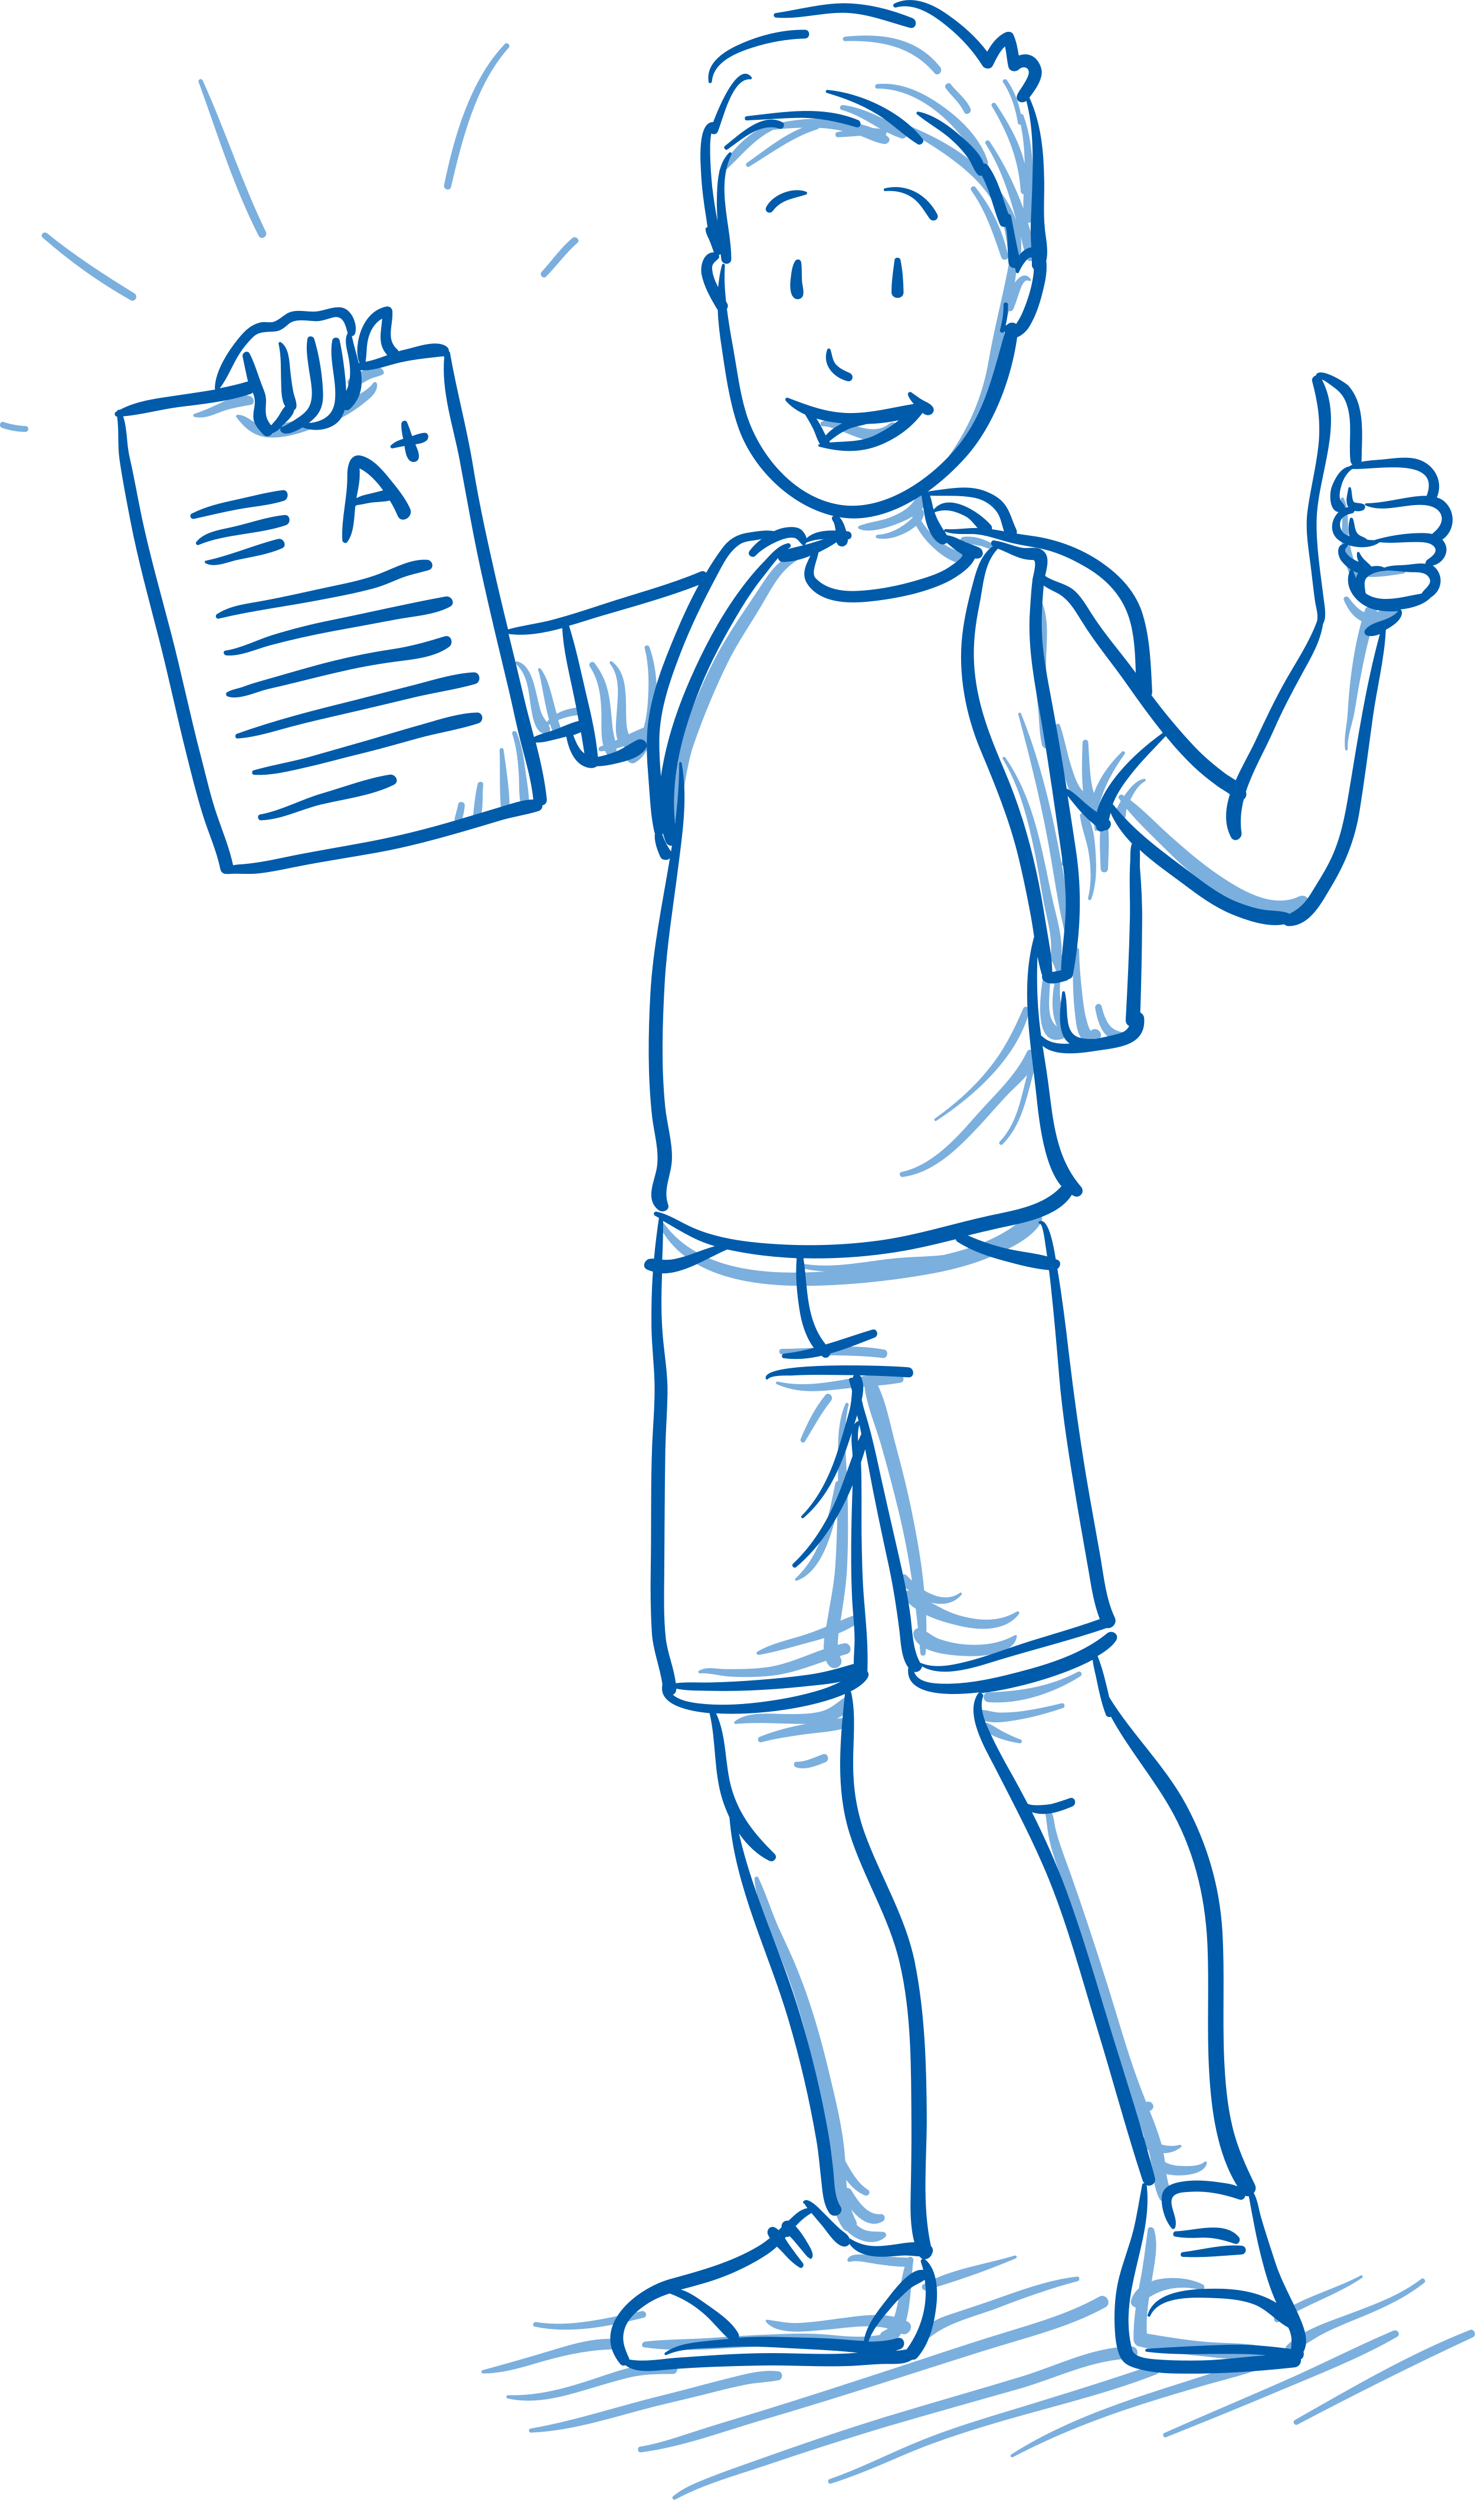 <svg id="Слой_1" xmlns="http://www.w3.org/2000/svg" xmlns:xlink="http://www.w3.org/1999/xlink" viewBox="0 0 807.4 1368.4"><style>.st0{clip-path:url(#SVGID_2_);fill:#7bafde}.st1{clip-path:url(#SVGID_4_);fill:#005baa}</style><defs><path id="SVGID_1_" d="M0 0h807.4v1368.4H0z"/></defs><clipPath id="SVGID_2_"><use xlink:href="#SVGID_1_" overflow="visible"/></clipPath><path class="st0" d="M579.7 443.9c1.6 9.5 3 19.3 1.4 28.8-5.1-27.8-11.5-55.8-22.2-82.1-.4-.9-1.7-.6-1.5.4 7.1 26.5 13.6 52.9 18.1 80 1.8 10.5 3.3 20.9 5.5 31.3 1.6 7.4 4.2 17.2 1.9 25-.4-1.5-1-2.9-1.6-4.4-.1-.2-.1-.3-.2-.4.4-8.9-1.9-17.5-4-26.1-2.4-9.6-4.1-19.5-6.3-29.2-4.1-18.5-9.6-36.9-20.5-52.6-.6-.8-1.9-.1-1.4.8 9.3 15.4 13.8 33.3 17.4 50.7 1.7 8.3 3.1 16.7 4.5 25 1.8 10.8 5.8 21.6 4.2 32.6-.2 1.3.4 2.5 1.3 3.2.6 1.5 1.1 3 1.8 4.5s1.9 1.7 3 1.3c.4 2.6 4.4 4.1 5.9 1.2.1-.2.2-.4.3-.5 0 7.3.3 14.7 1.2 21.9.5 4.5.9 10.5 4.2 14 3 3.3 7 2.3 9.5-1.1 1.9-2.7-1.8-6.2-4.5-4.5-.3.2-.6.4-.7.5-.9-1.3-1.4-2.9-1.8-4.4-1.6-5.1-2.2-10.5-2.8-15.8-.9-7.9-1.6-15.9-1.7-23.9 0-.8-.5-1.2-1-1.3-.2-3.1-.7-6.3-1.2-9.3-1.8-10.9-4.7-21.6-6.6-32.5l-.6-3.3c.3.2.9.2 1-.4 2.6-8.4 2.6-17 1.8-25.7-.9-9.4-1.3-19.7-3.5-28.9-.6-2.3-3.6-1.5-3.9.5-1 8.2 1.7 16.9 3 24.7"/><path class="st0" d="M566.9 327.9c2.3 12.7.7 24.9-.1 37.7-.4 7 .5 13.8 1.3 20.7.8 7 .7 14.4 2.2 21.2.7 3 5.7 3.2 6.2 0 1-6.5-.5-13.2-1.5-19.6-1.2-8.2-2.5-16.2-2.4-24.5 0-11.7 2.5-25.9-3.6-36.5-.7-1.1-2.3-.3-2.1 1m180.2 6.1c-.1.4-.2.7-.3 1.1-3.5-1.4-6.3-5.1-8.5-7.9-1.2-1.6-3.5-.3-2.6 1.5 2.2 4.9 5 9 9.6 11.3-2.8 10-4.6 20.4-5.9 30.7-.8 6.6-1.3 13.2-1.7 19.8-.4 6.7-2.2 12.8-1.4 19.6.1.9 1.4.9 1.4 0-.3-6.6 2.2-12.7 3.5-19.1 1.2-6.5 2.1-13.1 3.4-19.6 1.9-10 4-20.2 7.1-30 4.5-.3 9.2-2.9 12.9-4.8 2.1-1.1 1.3-5-1.3-4.7-3.5.4-6.4 1.9-9.6 3 .2-3.4-5.3-4.6-6.6-.9m-12.3-33.8c1.2 8.1 3.7 15.5 8.8 21.9 1.5 1.8 3.9-.5 3-2.3-.8-1.6-1.5-3.2-2.1-4.7 7.6 1.7 15.8-.1 23.4-1.1 2.2-.3 2.3-3.4 0-3.5-8.3-.4-16.2 2.1-24.5 2-2.6-6.2-4.5-12.3-5.2-19.4-.7-7 .3-13.7-2.6-20.3-.4-1-2-.3-1.7.7 2.2 8.6-.4 17.9.9 26.7m-240.7-12.4c-4 2.7-8.9 4.7-13.7 4.9-1.1 0-1.4 1.7-.3 1.9 5.6 1 11-.6 16-3.2 1.6-.8 3.6-2.1 5.4-3.6 2.3 4.3 5.4 8.2 9.1 11.7 4.6 4.4 12.9 10.4 19.5 8.9 2.2-.5 2.2-3.3.6-4.5-2.2-1.5-4.6-1.8-7.1-2.6-4-1.3-7.6-3.8-10.8-6.4-3.4-2.8-6.2-6.2-8.5-9.9 1.1-1.6 1.7-3.3 1.3-5-.1-.6-.6-1-1.1-1.2 2.3-2.5 3.6-5.6 2.5-9.2-.7-2.2-3.8-2.2-4.5 0-2.3 7.1-7.8 10.5-14.5 13.3-5.7 2.4-12.2 2.7-17.8 5-.9.4-.4 1.5.2 1.7 6.5 2.6 17.8-1.6 23.7-4.1 1.6-.7 3.5-1.6 5.3-2.7 0 .1.1.3.2.4-1.6 1.8-3.6 3.3-5.5 4.6"/><path class="st0" d="M542.3 297.1c-4.6-2.4-9.5-3.8-14.7-3.3-2.5.2-2.6 4 0 4 4.4 0 8.9.6 12.9 2.3 2 .8 3.8-1.9 1.8-3M371 447.8c3.7-13.6 4.3-27.7 9-41.1 5.2-14.8 11.3-29.6 18.2-43.7 5.6-11.5 13-21.9 19.4-32.9 5.2-9 9.6-17.6 18.6-23.4.7-.4.6-1.6-.2-1.8-8.2-1.8-15.4 9.5-19.1 15.2-7.2 11-14.9 21.7-21.5 33.1-8.1 13.9-14.3 29-20.3 43.9-6.4 15.8-10.3 32.8-10.5 49.8-.1 3.7 5.4 4.4 6.4.9m-80.4-60.9c.7 4.1 2.1 15 8.1 14.7 2-.1 2.9-2 2.1-3.7-.2-.4-.3-.7-.5-1 0 0 .1 0 .1-.1.2-.2.5-.3.7-.4 1.5 4.7 3.1 7.9 5 7.2 1.2-.5 2-1.8 1.2-3 .9 1.5-.6-2.9-.9-3.7-.3-.9-.6-1.8-.8-2.8 4.4-1.8 9-2.7 13.9-2.9 2.8-.1 2.8-4.5 0-4.3-5 .3-10.4 1.3-14.8 3.8-.4-1.6-.9-3.3-1.3-4.9-1.8-6.5-3.3-14.2-7.4-19.7-.6-.8-1.9-.1-1.4.8 1.3 2.7 3.2 17.1 5.9 27-.4.4-.8.9-1.2 1.3-1.2-1.7-2.4-3.2-3.2-5.6-1.3-4.1-2-8.3-3.1-12.5-1.4-5.5-3.7-13.5-9.9-15.1-.8-.2-1.5.8-.8 1.4 6.7 5.8 7 15.4 8.3 23.5m-153.5-170c-4.4-1.7-9.3.5-13.4 2.3-5.8 2.6-11.2 5.4-17.3 7.3-.8.2-.9 1.5 0 1.7 4.9 1.1 9.6-.8 14.1-2.6 5.7-2.2 10.7-2.9 16.6-4 2.7-.4 2-3.9 0-4.7m31.4 13.7c-7.5-1.5-14.9 2.3-22.4 2.6-6.7.3-9.9-6.1-16.1-6.2-.5 0-1 .7-.7 1.2 3.6 4.9 7.8 9 13.8 10.6 7.5 2 18.5-.7 25.5-3.3 2-.8 2.6-4.4-.1-4.9m22.5-23c-2 1.7.1 4.8 2.5 4.2 3.1-.8 5.6-2.6 8.5-4.1 2.4-1.3 5.3-1.5 7.6-2.8.4-.2.7-.8.5-1.2-2.4-7.2-16 1.2-19.1 3.9m13.2 2.1c-2.2 3.3-7.1 5.8-10.4 7.8-3.8 2.3-7.7 4.3-11.2 7-2.9 2.1-.5 6.5 2.9 4.9 4.8-2.4 9.3-5.2 13.5-8.6 3.2-2.5 7.8-5.9 7.4-10.5-.2-1.2-1.5-1.6-2.2-.6m79.7 212.8c.5 6.5-.2 13.8 1.7 20.1.7 2.2 3.8 1.7 3.9-.5.4-7-1.2-14.8-2.1-21.8-.8-6.6-2.1-13.1-4.5-19.3-.6-1.5-3-.9-2.5.7 2.2 6.7 3 13.7 3.5 20.8m-10.4-12c.3 11.1-.2 22.4.8 33.4.3 3 4.7 3.1 4.7 0 0-11.2-1.8-22.6-3.4-33.7-.2-1.2-2.1-.9-2.1.3m-12 18.5c-1.4 6-2 12.2-2.6 18.3-.2 2.4 3.5 2.8 4.1.6 1.7-6 .9-12.3 1.5-18.4.3-1.8-2.5-2.2-3-.5m-10.7 11.3c-.5 2.5-1.3 5-1.9 7.5-.7 2.6 3.3 3.7 4 1.1.7-2.5 1.2-5.1 1.5-7.7.4-2.2-3.1-3.3-3.6-.9M141.6 129.1c1.3 2.6 5.2.3 3.9-2.3-13.1-27-22.2-55.6-34.6-82.9-.6-1.2-2.7-.4-2.2.9 10.3 28.4 19.2 57.5 32.9 84.3m-68 31.5c-16.5-10.2-32.8-20.7-47.8-32.9-1.7-1.4-4.1.9-2.4 2.4 14.8 13 30.9 24.5 48.1 34.2 2.3 1.4 4.4-2.2 2.1-3.7M14 233.2c-4.1-.2-8.1-.9-12-2.2-2-.7-2.9 2.5-.9 3.2 4.2 1.4 8.5 2.2 12.8 2.2 2.1-.1 2.1-3.1.1-3.2M276.3 24.1c-19 20-27.8 50.8-33.2 77.2-.5 2.5 3.2 3.5 3.8 1 6-25.7 13.5-56 31.5-76.1 1.3-1.4-.7-3.5-2.1-2.1m22.6 127.3c5.9-5.9 10.8-12.9 17.1-18.4 1.9-1.6-.8-4.2-2.7-2.7-6.5 5.5-11.2 12.4-16.9 18.6-1.3 1.7 1 4 2.5 2.5M491 235.1c1.3-2.8-1.8-5.1-4.2-3.2-6.7 5.3-14.4 2.5-21.8.2-4.8-1.5-10.6-3.8-15.3-1.2-1.1.6-.6 2.4.6 2.4 10.9-.1 33.4 18.1 40.7 1.8m65.3-114.5c-3.7-10-10.6-19.3-17.6-26.2-12.1-12-27.5-20-43-26.4-1.4-.6-2.2 1.7-1 2.4 13.6 7.8 27.2 16 38.5 27 5.4 5.3 9.8 11.4 13.2 18.1 4 7.9 4.4 15.9 5.8 24.4.1.6.3 1 .6 1.4-3.3 19-8.5 37.6-11.7 56.6-3.2 18.6-10.5 35.9-21.4 51.3-1.6 2.2 1.7 4.2 3.5 2.7 13.5-11.2 19.7-30.8 23-47.4 2.1-10.6 3-21.2 5.4-31.8l.6-2.4c1 .3 2.1-.1 2.6-1.4 1.2-3 2.2-5.9 3.2-9 .6-1.9 2.5-7.9 5.4-6.1.5.3 1.2-.3.9-.9-2.8-4-6.2-1.7-8.6 1.5-.1.1-.1.2-.2.3.7-4.3 1.1-8.6.9-12.8 1.3-.5 2.4-1.6 2.5-3.1.3-3.1.2-6.2-.2-9.3 1 3.8 1.9 7.6 3 11.4 1 3.6 6.2 2 5.5-1.5-1.2-5.9-2.7-11.8-4.5-17.5 1.1.2 2.3-.3 2.6-1.6 1.6-9.1.4-19.5 0-28.8-.4-9.7-1.8-19.1-5-28.2-.3-.8-.9-1-1.5-.9-1.3-6.6-3.6-12.8-7.6-18.5-.9-1.3-3-.1-2.1 1.2 4.5 6.7 6.8 14.4 8.1 22.3.1.7.9 1 1.5.8 1.5 7.1 2.1 14.2 2.2 21.4-2.7-11.8-9.3-23-15.8-32.8-.9-1.3-3-.1-2.2 1.3 8.7 14.5 14.8 29.5 15.8 46.5.1 1.1.8 1.6 1.6 1.7-.1 2.6-.2 5.3-.1 7.9-4.7-12.9-10.8-25.3-18.5-36.8-.9-1.3-3-.1-2.2 1.3 8.3 13.1 12.9 27.3 16.8 41.9"/><path class="st0" d="M536.3 90.2c1.2 2.5 5.2.7 4.4-1.9-3.7-11.8-13.4-21.8-23.2-29-10.7-8-23.5-14.6-37.3-13.3-1.5.2-1.6 2.5 0 2.5 24-.3 46.2 21.7 56.1 41.7m15.5 49.6c-3-14-9.1-26.2-17.9-37.4-1-1.3-3.3.4-2.3 1.8 8 11.2 12.1 23.8 16.5 36.7.9 2.2 4.3 1.3 3.7-1.1M462.5 22.5c18.8-.5 36.3 2.5 49 17.5 1.9 2.2 4.9-.9 3.2-3.2-13-16.5-32.5-18.8-52.2-16.7-1.5.2-1.5 2.4 0 2.4m65.2 38.8c1.1 2.4 4.6.3 3.5-2-2.5-5.3-7.2-8.7-10.8-13.2-1.2-1.6-3.9.5-2.8 2.1 3.3 4.5 7.8 8.1 10.1 13.1M395.6 94.5c9.5-8 16.1-17.8 27.6-23.4 5.3-.7 10.6-1.1 16-1.2-11.1 4.5-20.4 12.3-30.3 19.2-1.3.9-.1 2.9 1.2 2.1 12.2-7.4 23.4-16 37.2-20.4.5-.2.8-.4 1-.8 1.1.1 2.1.1 3.2.2 3.3.3 6.6.8 9.9 1.5-1 .2-2 .4-3.1.6-1.6.3-1.2 2.9.4 2.8 4.1-.1 8.1-.5 12.2-.8 4.3 1.6 8.5 3.8 12.9 4.5 2.1.4 4.3-2.2 2.3-3.9-.4-.4-.9-.7-1.3-1 .4-.5.6-1.1.5-1.6 2.6 1.3 5.2 2.5 8 3.4 2.8.9 4.7-3.5 2-4.8-10.8-5.3-21.7-11.8-33.8-13.4-1.7-.2-2.5 2.2-.7 2.7 7.7 2.1 14.3 6.4 21.1 10.3-1.4-.2-2.8-.3-4.2-.4-6.9-2.8-15-3.9-21.9-4.7-10.6-1.2-21.3.2-31.6 2.3-.4-.4-.9-.5-1.6-.3-12.1 4.1-22.4 14.8-28.7 25.8-.6 1.1.8 2.1 1.7 1.3m178.8 437.3c-.3-1.4-2.6-1.4-2.9 0-1.4 7.6-7.3 41.3 9.5 37 .7-.2 1.2-.5 1.5-.9.2.2.4.4.6.7 1.9 1.9 5.3-.6 3.8-2.9-6-9.4-7.6-19.7-6.3-30.7.2-1.4-2.1-1.7-2.5-.3-2.3 8.4-3.1 18.8.4 27.1-7.6-6.1-2.3-21.4-4.1-30m40.5 38.5c2.9 0 3.7-4.7.7-5.1-3.5-.6-6.5-1.5-8.6-4.5-2.1-2.9-3.1-6.5-4-9.9-.6-2.3-3.9-1.3-3.5 1 1.5 8.8 4.7 18.6 15.4 18.5M329.2 390.1c.2 5.3-.5 12.2 1 17.9-.6.2-1.1.5-1.7.7-1.3.5-1.2 2.6.3 2.5.8 0 1.6-.1 2.4-.2.2.5.5 1.1.8 1.6 1.5 2.5 5.6 1.5 5.5-1.5 0-.5 0-.9-.1-1.4 1.3-.4 2.5-.7 3.7-1.2.3.1.5.3.8.4 1.3.4 2.8-.5 3.1-1.8 1.6-.7 3.1-1.3 4.7-2.1-1.5 2.8-3.4 5.3-5.9 7.3-2.9 2.3.8 6.9 3.9 5.1 9.1-5.5 10.8-18.7 11.5-28.3.9-11.4.2-24.1-3.7-34.9-.6-1.6-3.1-1-2.6.7 2.4 9.4 2.4 19.7 1.7 29.4-.3 4.5-.9 9.3-2.2 13.9-2.8 1.2-5.5 2.4-8.3 3.7-.5-1.6-.9-3.2-1.1-4.9-.4-4.6-.2-9.3-.4-13.9-.3-7.9-1.1-16.1-7.7-21.1-.8-.6-1.5.6-1 1.3 6 7.4 4.2 19.1 3.6 27.8-.2 3.5-1 9.5.5 13.7-.4.2-.9.4-1.3.6-.5-2.4-1.1-4.8-1.4-7.2-.5-4.6-.8-9.3-1.4-13.9-1.1-8.1-3.5-15.2-8.6-21.5-1.2-1.4-3.5.4-2.5 2 5.1 7.5 6.1 16.2 6.4 25.3m265 50.1c.7 2.1 1.8 3.9 3.3 4.8.6 3.1 1.3 6.2 1.8 9.3.1.9 1.3.5 1.4-.2.3-2.9.3-5.8.2-8.7 1.1-.6 1.7-2 1-3.4-.2-.3-.3-.6-.4-.9 2.8-10.5 7.8-19.6 14.2-28.5.6-.9-.7-1.9-1.5-1.2-6.4 6.1-12.3 14.1-15.4 22.7-.9-2.7-1.4-5.6-1.8-8.9-.7-6.3-.9-12.6-1.3-18.8-.1-2-3-2-3.1 0-.3 7.9-.6 15.8 0 23.7.1.8.1 1.8.3 3-.6-.6-1.2-1.3-1.8-2.1-2.3-3.7-3.6-8-4.9-12.1-2.3-7.3-3.5-14.8-6-22-.4-1.1-2.3-1-2.1.3.7 5.8 4.7 47.1 16.1 43m21.2-4.5l-.9-.6c-1.2-.7-2.9.8-2 2 .3.5.7.9 1 1.4-2.2 3.5-4.5 8.3-1.1 10.1.9.5 2.3.5 3-.4 1.1-1.3.8-2.5 1-4l.3-1.5c6.6 8 14.5 15.3 21.7 22.5 8.6 8.7 18 16.8 28.2 23.6 11.5 7.7 37.2 22 49 7.9 2.8-3.4-.7-7.9-4.6-6-14.8 7-32.2-3.8-44.3-12-9.5-6.5-18.2-14.1-26.8-21.7-6.9-6.2-13.6-13.4-21.2-19.1 1.8-3.7 4.3-8.3 8.1-10.3.6-.3.3-1.4-.4-1.3-4.6.6-8.1 5.4-10.7 8.8-.1.3-.2.5-.3.6"/><path class="st0" d="M597.4 492c2.7-7.7 2.9-15.9 2.4-24-.4-6.9-1-16.5-5.2-22.2-.9-1.3-3.7-1.1-3.4.9.8 6.6 3.6 13.1 4.7 19.8 1.3 8.1 1.7 16.9-.3 24.9-.4 1.3 1.4 1.8 1.8.6m9.1-16.4c.3-7.7.8-15.4.1-23.1-.3-2.7-4-2.7-4.2 0-.7 7.7-.2 15.4.1 23.1.1 2.5 3.9 2.5 4 0m-94.7 136.6c-.8.5-.1 1.8.7 1.3 21.1-13.8 44.4-34.8 51-60.1.5-2-2.5-3.4-3.4-1.4-5.3 12.3-10.8 23.3-19.4 33.7-8.2 10.1-18.2 18.9-28.9 26.5m37 14.1c12.4-12.4 13.7-30.7 19.2-46.5.4-1.1-.4-1.8-1.3-1.9v-.8c-.2-2.2-3.5-3.7-4.6-1.3-6.3 13.4-18.5 24.2-28.3 35.4-10.8 12.4-23.7 26.6-40.3 30.3-1.8.4-1 3 .8 2.7 17.2-2.4 30.4-15.9 41.8-28 5.9-6.3 11.3-12.9 17.4-19 2.5-2.5 5.9-5.5 8.7-8.8-3.4 12.8-5.4 26.4-14.8 36.3-1.2 1.1.3 2.7 1.4 1.6m-93.1 77.1c18.3-.9 36.8-3.1 54.9-6.4 11.3-2.1 22.5-5.1 33-9.6 8.9-3.9 21.2-9.5 26.3-18.3 2-3.5-1.9-7.2-5.3-5.3-4 2.2-7.3 5.7-11.1 8.3-4.7 3.2-9.9 5.8-15.1 8-7 2.9-14.4 5.1-21.8 6.8-7.1.9-14.3.9-21.3 1.4-19.2 1.2-38.4 6.9-57.6 3.1-1.5-.3-2.1 1.8-.6 2.3 4.8 1.3 9.7 2 14.5 2.3-30.6 1.9-68.4.3-88-26.1-1.1-1.5-3.4-.2-2.5 1.5 17.1 32.2 62.7 33.6 94.6 32m27.7 39.9c2.6.3 3.2-4.2.6-4.6-18.6-3.4-37.3-.4-56-.4-2 0-1.9 2.9 0 3 18.5 1 36.9-.2 55.4 2m20 157c.1 1.5.3 3 .4 4.5.2 1.9 2.8 1.9 2.9 0 .1-.8.1-1.6.1-2.4 7.5 3.6 19.1 4 24.4 4.1 7.2.1 24.3-1.3 25.4-10.9.1-.6-.6-.8-1-.6-8.3 4.5-16.5 5.7-26 5.2-5.3-.3-10.5-1.4-15.5-3.1-2.6-.9-4.7-2.6-7-4 0-3 0-6.1-.1-9.1 6.5 3.1 14 5 19.9 6.3 10.4 2.2 23.7 2.4 30.8-6.8.6-.7-.1-1.9-1.1-1.4-10 6-21.1 5.1-31.9 2-5.4-1.6-10.2-4.2-15-6.9 6.1 1.5 12.4.7 16.6-4.3.5-.6-.2-1.6-.8-1.1-6.1 4.4-13.3 2.5-19.6-1.3-1.3-14.2-3.8-28.3-6.6-42.1-2.5-12.5-5.6-24.8-8.9-37-2.9-10.6-5-22.9-9.8-33 4.2-.4 8.3-.9 12.4-1.6 2.2-.3 2-3.8 0-4.3-9.4-2.2-20.1.8-29.4 2.4-12.5 2.2-25.3 4.2-37.9 1.3-.8-.2-1.4 1.1-.6 1.4 10.4 4.7 21.3 4.3 32.4 3 5.2-.6 10.4-1.1 15.7-1.6 1.4 10.7 6.1 21.6 9.1 31.9 3.5 12.2 6.7 24.4 9.7 36.8 3 12.5 5.4 25 7.2 37.5-1-.9-1.9-1.9-2.8-2.8-1.9-2-5.3.6-3.8 2.9 1.3 1.9 3 3.8 5.1 5.5-2.1-.8-4.3 2.1-2.9 3.9 1.7 2.2 3.9 4.2 6.5 5.9.4 3.5.8 7 1.2 10.6-1.7.2-2.9 2-2.5 3.8.5 2.2 1.7 3.9 3.4 5.3"/><path class="st0" d="M397.2 913.6c-5 0-10.1-1.7-14.6.9-.6.4-.4 1.4.4 1.4 5.5-.3 11.2 1.5 16.7 1.8 7.6.4 15.2.3 22.7-.5 10.3-1.1 20-4.8 29.8-8.2.3.8.7 1.6 1.3 2.3 2.8 4 9 .5 6.6-3.9-.2-.3-.3-.6-.4-.9 1.2-.4 2.5-.8 3.7-1.1 3.8-1.1 2.2-6.7-1.6-5.9-1.1.2-2.1.5-3.2.8 0-2.1.2-4.2.4-6.3 3.9-1.6 7.7-3.5 10.9-6 1.8-1.4-.1-4.6-2.3-3.9-2.5.9-5 1.9-7.5 3 .2-.9.3-1.7.4-2.5 1.4-9.1 2.8-17.9 3.2-27 .7-14.4.5-28.9.2-43.3-.4-14.5-2.9-31.1.6-45.3.2-1-1.2-1.7-1.7-.7-5.4 12.3-3.8 27.5-4.1 40.6v1.8c-.7 0-1.3.4-1.5 1.4-3.8 18.7-7.3 38.3-21.8 51.9-.5.5 0 1.5.7 1.2 8.2-2.8 13.3-11.6 16.4-19.2 2.6-6.4 4.4-13 5.9-19.7-.2 10.5-.5 20.9-1.2 31.3-.7 10.2-2.9 20.1-4.5 30.2-.1.8-.3 1.7-.5 2.6-3.9 1.6-7.9 3.2-12 4.5-8.5 2.7-17.8 4.6-25.6 9.1-1 .6-.3 2 .8 1.8 9.5-1.6 19-4.6 28.4-7.1 2.4-.6 4.9-1.3 7.4-2.1-.2 2-.4 4.1-.3 6.1-9.7 3.4-19 7.8-29.3 9.6-7.9 1.3-16.2 1.3-24.4 1.3m43.5-124.7c4.6-7.5 8.7-15.3 14.2-22.2 1.7-2.2-1.3-5.3-3.1-3.1-5.9 7.2-9.9 15.4-13.5 23.9-.7 1.6 1.5 3 2.4 1.4m100.4 142.8c17.3 1.3 35.9-5.1 50.3-14.2 1.5-1 .2-3.2-1.4-2.4-15.5 8.1-31.7 10.7-48.9 11.2-3.6 0-3.5 5.1 0 5.4m40 .6c-6.9 1.7-13.8 3.2-20.8 4.2-4.2.6-8.5.9-12.7.9-3.8 0-7.4-1.6-11.1-1.5-1.9.1-3.1 2.5-1.6 3.9 5 4.4 14.8 2.8 20.8 1.8 8.9-1.4 17.6-3.8 26.1-6.7 1.6-.6 1-3-.7-2.6m-32.5 15.3c-2.7-1.5-5.2-3.4-8.2-4.5-2-.7-3.5 2.1-2 3.5 5.1 4.5 13.1 6.5 19.6 7.6 1.4.2 1.9-1.6.6-2.1-3.4-1.2-6.7-2.8-10-4.5m112 236.5c.2-.8-.7-1.3-1.3-.8-3 2.7-9.8 2.4-13.5 2.2-2.8-.1-5.7-.7-8.1-2.1-.2-1.7-.5-3.3-.8-4.9 3.3.1 6.6-.9 9.6-3.3.6-.5 0-1.4-.7-1.2-3.6.9-6.8.7-10-.2-1.7-6.3-4.1-12.4-6.5-18.4.2-.1.5-.2.7-.3 3-1.7.4-5.9-2.6-4.5-.4-1.1-.9-2.2-1.3-3.3-8.1-20.2-13.7-41.4-20.3-62.1-6.3-20-12.8-39.8-19.8-59.6-2.9-8.2-6.3-16.5-8.3-25-.7-2.9-.9-8.2-3.3-10.2-.6-.5-1.2-.4-1.8 0 0 0-.1 0-.1.1-.3.3-.4.8-.3 1.2 0 .1 0 .1.1.2 0 .1-.1.2-.1.3-.1.7.2 1.5.3 2.2l.9 6.9c1.1 8.8 4.4 17.5 7.1 25.9 6.6 20.8 13 41.6 19.2 62.5 5.9 19.7 11.4 39.7 18.8 59-1.1 1.2-.9 2.7 0 3.9.7.9 1.5 1.6 2.3 2.2 2 5 3.9 10 5.6 15.1-1.2-.6-2.3-1.3-3.5-1.9-2.9-1.5-5.4 2.6-2.6 4.4 2.6 1.6 5.4 3.2 8.3 4.4.2.8.5 1.7.7 2.5.2.8.4 1.5.5 2.3 0 1.1.2 2 .5 2.9 1 6.4 1.3 12.8 4.2 18.7 2.2 4.4 8.3.5 6.5-3.8-1.3-3-2-6.2-2.5-9.4 1.7.4 3.5.6 5.1.7 5 .2 15.6-.5 17-6.6M466.4 932c.5-2.2-1.9-4.4-3.9-3-4.7 3.1-7.5 6.3-13.2 7.8-6 1.5-12.4 1.4-18.6 1.4-8.6 0-21.4-1.8-28.6 4.1-.5.4-.1 1.3.5 1.3 12.3-1.1 24.1-.1 36.4 0h2.2c-8.6 1.6-17.1 3.7-25.2 7-1.8.7-1.2 3.5.8 3 7.7-2 15.7-3.2 23.5-4.3 7.8-1.1 16.5-1.3 24-4 2.6-.9 2.2-4.8-.7-4.9-1.9 0-3.8.1-5.6.3 4.1-1.9 7.4-4.5 8.4-8.7m-15.9 28.2c-4.4 1.5-9.7 4.3-14.4 4.1-1.8-.1-2 2.5-.4 3 5.1 1.8 11.3-.8 16-2.7 2.7-1 1.6-5.3-1.2-4.4m22.8 241.4c2 .9 3.7-1.8 1.8-3-5.7-3.7-9.1-9.9-12.4-15.8-.1-1.2-.2-2.4-.3-3.5-1.3-15.5-5.2-30.7-8.8-45.8-4.4-18.5-9.7-37-16.8-54.6-3.2-8.1-7-15.9-10.6-23.8-4-9-6.9-18.6-11.1-27.4-.5-1-2.1-.5-2.1.6.4 8.2 3.9 16.4 6.7 24.1 3.2 8.7 6.9 17.2 10.3 25.9 7.1 18.5 12 37.9 16.3 57.3 3.6 16.2 7 32.3 8 48.9.7 11.1.3 25.6 7.1 35.1.7.9 1.5 1.5 2.4 1.7 5.2 5.4 15 8.5 20.8 3.1 1.1-1 .2-2.7-1.2-2.8-3.2-.2-6.1.1-9.3-.8-1.8-.5-3.6-1.6-5.1-2.9.1-.8-.1-1.6-.5-2.5-1-1.9-1.8-3.9-2.5-6 4.5 5.7 11.1 10.2 17.3 6.4 1.7-1 1.1-4.1-1.1-3.9-7.5.8-12.8-7.4-16.2-13.1-.6-.9-1.5-1.3-2.4-1.2-.2-1.5-.3-2.9-.4-4.4 2.7 3.5 5.9 6.6 10.1 8.4m23.7 34.3c-.3-.1-.6-.2-1-.2-6.7-.1-13.4-1.1-20.1-1.5-2.9-.1-10.3-1.2-11.9 2.3-.4.8.2 1.8 1.2 1.5 4.1-1.1 10.2.6 14.4 1.2 5.2.7 10.4 1.5 15.6 1.5-2.1 6.9-2.5 14.5-4.1 21.4-.4 1.9-.9 4-1.6 6-9.9-2.2-21.1-.2-30.6 1-7.3 1-14.6 2.1-22 2.4-6 .3-11.2-1.1-17-1.8-.7-.1-.9.8-.5 1.3 6.5 7.7 24 4.8 32.5 4.2 10.5-.8 23.3-3.4 34.1-.7-1.4 1.3-3.9 1.6-4.2 3.5-9.3 1.7-18.1.9-27.6 0-10.8-1.1-21.7-.7-32.6-.2-11.5.4-22.9 1.2-34.3 2-11.4.7-23 .6-34.3 1.9-1.6.2-2.4 2.8-.4 3.1 22.5 3.3 46.4-.1 69-.6 11.6-.3 23.3-.2 34.8 1.1 9.8 1.1 20.7 2.9 30.2-1 1.4-.6 2.1-1.6 2.4-2.8 1.7-.8 3.1-2.3 4.3-4.2 4.1 1.9 7.7-4.4 3.5-6.6-.2-.1-.5-.2-.8-.4 3.1-11.5 2.9-27.8 4-32.9.4-1.7-2-3-3-1.5m61.3 71.5c20.2-5.8 39.8-16 61.2-16.4 4.2-.1 4.2-6.6 0-6.6-21.1 0-40.5 10.4-60.3 16.4-24.7 7.5-49.5 14.5-74.2 22-23.7 7.3-47 15.3-70.3 23.6-9 3.2-18 6.3-26.8 9.8-6.7 2.7-14 5.5-19.5 10.2-1 .8.3 2.3 1.3 1.7 15-8.1 31.6-12.7 47.7-18.1 22.9-7.7 45.8-15.2 69-22.1 23.9-7 47.9-13.7 71.9-20.5m73.2-13c-29 9.9-58.2 18.8-87.5 27.7-15 4.6-29.8 9.4-44.2 15.5-15.2 6.4-30 13.9-45.6 19.3-1.6.5-.9 3 .7 2.5 13.6-4.3 26.7-10 39.9-15.7 15.6-6.7 31.6-11.9 47.9-16.8 29.9-9 61.2-15.9 90.3-27.3 3-1.3 1.8-6.3-1.5-5.2"/><path class="st0" d="M694.7 1294.7c2.5-1.1 1.3-4.4-.9-4.9 1.1-1.7.4-4.7-1.9-5.3-10.2-2.4-21.5-1.7-31.9-2.7-10.8-.9-21.5-2.7-32.2-4.5-.4-6.6.2-13.2 1.2-19.8 7.9-5.4 19.1-6.7 28.2-4 1.8.5 2.9-2.1 1.3-3-6.8-3.7-18.9-5-28.1-1.9 0-.1 0-.2.1-.4 1.3-8.8 3.9-19.2 1.2-27.9-.5-1.5-3.2-1.8-3.4 0-1.3 9.5-2.3 18.9-4.2 28.4-.3 1.3-.5 2.6-.7 3.8-2 1.8-3.5 4-4.3 6.7-.6 1.8 1 3.5 2.6 3.8-.8 5.8-1.3 11.6-1.2 17.5 0 1.7 1.2 3.4 2.9 3.8 11.3 2.7 22.8 4.2 34.3 5.3 9 .9 18.8 2.3 28.2 1.9-9.2 2.7-18.2 6.1-27.3 9-12.3 3.9-24.6 7.8-36.8 11.9-23.6 8.1-47.1 17.5-68.2 31-1 .6-.1 2.1.9 1.5 22.7-11.9 46.4-21.2 70.8-29 11.5-3.7 23.1-7.1 34.7-10.5 11.3-3.2 23.5-6 34.7-10.7m68-19c-20.6 8.8-40.6 19.1-61.2 28.1-21.4 9.4-42.9 18.4-64.2 27.9-1.3.6-.4 2.9 1 2.3 21-8.4 42-16.9 62.8-25.7 21.3-9 43.5-17.6 63.6-29.2 2.3-1.3.3-4.4-2-3.4m42-.4c-33.4 13.2-64.8 31.6-95.9 49.3-1.6.9-.2 3.3 1.4 2.5 31.7-16.7 63.6-32.7 96.1-47.8 2.2-1.1.6-4.9-1.6-4m-100.3 8.5c-1.9 1.9.5 4.8 2.8 3.6 6.2-3.1 11.8-7.4 18-10.5 6.8-3.4 13.9-6.2 21-9.1 11.8-4.9 23.4-10.3 33.5-18.4 1.2-.9-.4-3-1.6-2.1-11.6 8.9-25.3 13.9-38.9 19-11.4 4.4-26.1 8.7-34.8 17.5m-4.4-13c14.5-9.3 31.3-14.4 45.6-24 .8-.6.1-1.8-.8-1.3-15.3 8.1-32.5 12-46.7 22.2-1.8 1.4-.1 4.4 1.9 3.1"/><path class="st0" d="M487.1 1303.1c21.2-6.7 42.3-13.7 63.7-20.1 18.4-5.5 37.4-10.8 54.3-20.1 3.8-2.1.4-7.9-3.4-5.8-16.4 9.2-34.7 14.4-52.6 19.9-21.3 6.5-42.3 13.7-63.5 20.6-22.9 7.5-45.7 14.9-68.7 22-11 3.4-22 6.6-32.9 10.1-11.2 3.5-22.1 7.6-33.7 9.5-1.7.3-1.3 3.3.4 3.1 22-2.8 43.7-10.9 64.9-17.2 23.9-7 47.7-14.4 71.5-22m22.2-24c10.3-8.2 25.4-11.4 37.5-16.1 14.2-5.5 28.4-10.5 43.1-14.4 1.4-.4 1.1-2.7-.3-2.5-16.7 1.9-32.8 8.2-48.6 13.7-7.2 2.5-14.5 4.8-21.8 7.3-5.3 1.8-10.7 4-13.6 9-1.6 2.6 1.7 4.6 3.7 3m-117 29.8c5.4-1.4 10.8-2.6 16.2-3.7 5.9-1.2 12-1.2 17.8-2.4 2.3-.5 2.4-4.4 0-4.8-9.2-1.3-19.6 1.8-28.5 4-11.3 2.8-22.6 6-33.9 8.8-24.6 5.9-48.5 14.1-73.5 18.5-1.3.2-1 2.3.3 2.2 23.8-1 46.7-9.1 69.6-14.8 10.7-2.6 21.4-5 32-7.8m-48.2-7.5c8.2-1.9 15.9-2 24.2-2 2.8 0 3.5-4.4.7-5-14.1-2.8-29.5 2.9-42.7 7.3-15.9 5.3-31.2 9.8-48.2 9.3-1 0-1.3 1.6-.2 1.8 14.5 3.3 29.4-.7 43.3-4.9 7.6-2.2 15.2-4.6 22.9-6.5m-5.9-15.5c3.6 0 3.5-5.1 0-5.5-12.2-1.2-24.8 2.6-36.3 6.1-12.6 3.8-25.1 7.4-37.7 10.8-1 .3-.8 1.8.2 1.8 11.6.1 23.1-3.9 34.1-7 13.3-3.7 26-6.2 39.7-6.2m13.2-20.9c-19 3.6-38.5 9.1-58 6-1.6-.2-2.3 2.1-.7 2.5 19.8 4.1 40.4-.1 59.6-4.9 2.4-.6 1.4-4-.9-3.6m155.5-11.5c16.5-4.8 33.4-10.7 49.2-17.4.9-.4.3-1.8-.7-1.5-16.4 4.9-34.9 7.3-49.9 15.7-1.8.9-.6 3.8 1.4 3.2"/><defs><path id="SVGID_3_" d="M0 0h807.4v1368.4H0z"/></defs><clipPath id="SVGID_4_"><use xlink:href="#SVGID_3_" overflow="visible"/></clipPath><path class="st1" d="M789.5 295.4c6.7-4.6 7.7-14.5 1.6-20.5-1.3-1.3-2.8-2.1-4.6-2.6 3.8-8.6-1.2-18-10.1-20.8-6.1-1.9-13.5-.6-19.7 0-3.8.3-7.8.5-11.5 1.3 0-.2.1-.4.1-.5.1-13.4 2.4-30.2-7.1-41.1-1.8-2-16.4-11-17.9-5.7-1.3.4-2.5 1.7-2 3.3 3.2 12 4.7 22.5 3.4 35-1.3 11.9-4.3 23.5-5.9 35.3-1.6 11.2.7 22.3 2 33.5.7 5.4 1.2 10.8 2 16.2.5 3.7 2 7.7 1.1 11.3-4.2 11.4-10.9 21.4-16.9 31.9-6.3 11.1-11.7 22.6-17.1 34.2-2.9 6.1-7.1 13.3-10.5 20.9-1.9-1.3-3.9-2.4-5.7-3.7-6.1-4.6-11.8-9.4-17.1-15-8.3-8.9-16.1-18.2-23.3-27.9.3-.5.4-1.2.4-2-.7-13.9-1.1-28.8-5.2-42.3-3.4-11.1-10.9-19.7-20-26.5-11.6-8.8-26.4-14.5-40.8-16.4-2.7-.4-5.4-.8-8.2-1.2.2-.7.2-1.5-.2-2.4-2.3-4.6-3.2-9.6-6.4-13.7-2.7-3.6-6.8-5.7-10.9-7.3-9.4-3.5-20.2-1.1-29.8.1-.4 0-.6.2-.8.4-.1-.1-.1-.3-.2-.4 7.7-5.6 14.7-12.1 20.4-18.5 15.2-17 25-42.7 28.2-65.7 2.4-.9 4.9-3.1 6.3-5.3 4.2-6.5 6.6-14.8 8.3-22.2.8-3.4 2-9.4 1.3-14.3 1.4-5.7-.3-12.5-.8-18-.8-8.2-.2-16.8-.3-25-.2-16-1.5-31.8-8.1-46.4 3.3-4.3 8.1-10.9 6.4-16.2-2-6.5-7.1-8.7-12.2-6.8-.7-3.9-1.3-7.8-3-11.5-.8-1.7-2.9-1.8-4.4-1.1-4.7 2.3-7.5 6.2-9.9 10.5-5.8-7.7-13.1-14.3-21-19.8C511 2.3 499.5-3 489.5 2c-1.2.6-.3 2.4.9 2.1 10.4-2.9 20.8 4.3 28.4 10.6 7.3 5.9 14 13.3 19 21.3 1.2 1.9 4.4 2.2 5.6 0 1.9-3.7 3.7-7.8 6.7-10.6.9 3.7 1 7.5 1.9 11.2.6 2.5 3.8 3.1 5.6 1.5 2.6-2.5 6.4-1.1 5.4 2.7-.6 2.2-2 4.2-3.1 6.1-1.1 1.8-2.5 3.4-3.2 5.4-1.1 3.3 2.9 4.7 5.1 2.9 3.8 14.3 3.7 30 3.3 44.6-.2 7.7-.6 15.5-.9 23.2-.1 4.1.1 8.2.3 12.4-2.6.3-5.1 2.1-6.7 4.5-1.6-7.1-2.9-14.3-4.3-21.4-.1-.7-.8-1.4-1.6-1.6-3.2-8.9-5.4-18.2-10.9-26.1-.7-1-1.7-1.4-2.6-1.3-1.8-5.6-7.8-10.9-11.6-14.2-6.4-5.8-15.4-12.5-24.1-14.2-.7-.1-1.5.8-.8 1.4 5.9 4.9 12.7 8.5 18.5 13.6 3.6 3.2 6.9 6.7 9.7 10.7 2 2.8 2.8 6.3 5.2 8.8.5.6 1.4.7 2.1.5 4.6 8.3 6.2 17.8 9.8 26.5.6 1.5 2 1.8 3.3 1.5 1.5 6.2.8 13.5 1.5 19.5.3 2.3 2 3.3 3.7 3.1 0 .8.2 1.5.4 2.2.2.6 1.3 1 1.6.2 1-2.3 2.2-4.4 3.8-6.3 1.6-1.9 2.6-2.2 3.3-1.7 0 1.2.1 2.5 0 3.7 0 1.1.4 1.9 1.1 2.5-.1 3.5-.8 6.9-1.6 10.3-1.1 4.4-2.6 8.8-4.4 13-.9 2.2-2.1 4.3-3.4 6.3-.1.2-.2.3-.3.4-1.2-1-3.5-1-4.7.3-.4.2-.8.4-1.1.7.9-3.8 1.4-7.6 1.4-11.5 0-1.6-2.6-1.6-2.5 0 .1 4.7-.7 9.3-1.9 13.8-.4 1.5 1.9 2.2 2.4.7v-.1l.3.6c-6.3 21.8-10.7 43.6-25.4 61.9-14.8 18.4-41 36.8-65.6 32.5-24.9-4.3-44.1-27.8-50.9-50.8-3.4-11.4-4.8-23.4-6.9-35.1-1.3-7-2.5-14.1-3.4-21.2.6-.9.8-2.1 0-3.3-.2-.3-.4-.6-.5-.9-.7-6.5-1-13.1-.6-19.7.1-.9-1.4-1.1-1.6-.2-1.1 4.1-1.7 8.1-2.1 12.2-.5-1-1-2.1-1.5-3.2-.9-2.1-1.6-4.4-1.8-6.8-.2-2.8 1.4-3.7 3.2-5.4l.1-.1c.7-.6.7-1.5.4-2.2.3-.1.7-.2 1-.3.1.8.2 1.7.3 2.5.3 3.5 5.6 3.6 5.5 0-.1-18.5-8.5-39.5.1-57.1.4-.8-.6-1.7-1.3-1-6.3 6.2-6.5 16.9-6.7 25.2-.1 4.1.1 8.2.4 12.3-1.3-6.3-2.2-12.7-3-19.2-.2-2.1-2.1-22.1-.4-28.9 1 .8 2.8.6 3.5-.9 3-7.2 7.8-29.5 17.9-28.7.7.1.9-.8.5-1.3-7.1-8.2-17 14.4-20.9 24.7-8.8-.1-6.9 22.5-6.7 27 .4 8.6 1.5 17.2 2.9 25.7.2 1.3.4 3 .7 4.8-.6.1-1.2.5-1.1 1.3.2 2.2 1.2 3.9 2.1 5.9 1 2.2 1.6 4.4 2.5 6.6-5.7 0-7.6 7.2-6.8 11.9 1.3 6.8 4.9 13.1 8.4 19 .1.2.3.4.5.6.2 6.6 1 13.1 2 19.7 2.2 14.8 4.2 29.8 9 44 7.7 22.8 28.6 43.5 52.3 49.1-.1.1-.3.2-.4.3-.4.3-.5 1-.4 1.4.2.6.6 1.1.9 1.7.5 1 .7 2.2.9 3.3.1.4.1.8.2 1.3-5.7-.2-11.9.5-15.9 4.2-.3-1.4-1.1-2.7-2.1-3.9-2.3-2.6-6.2-2.4-9.3-2-2.1.3-4.3 1-6.4 2-4.6-.8-10 .2-14.4.9-6.2 1-10.5 3.7-14.2 8.8-3 4.1-5.9 8.5-8.6 13.1-.7-.8-1.8-1.2-3.1-.6-17.4 7.3-35.6 12-53.5 17.9-8.8 2.9-17.7 5.8-26.6 8.2-8.3 2.3-17 3.2-25.2 5.5-2.2-8.9-4.3-17.8-6.4-26.8-4.7-20.8-9.4-41.7-12.8-62.8-3.4-20.8-9-41.2-12.6-61.9-.1-.4-.3-.6-.6-.8.1-.9-.4-1.9-1.4-2.6-5.6-3.9-16.8.5-22.8 1.8-1.1.2-2.2.5-3.3.9-.1-.4-.4-.8-.8-1.1-6.3-5.7-2.1-13.4-2.6-20.8-.1-1.8-1.7-3-3.5-2.6-6.8 1.6-10.9 6.4-13.5 12.7-2 4.9-3.3 13-1 18.2-.1 0-.3.1-.4.1-1.2-5-2.8-10-3.8-14.8.8-.1 1.5-.6 1.8-1.5 1.5-5.2-2.1-14-8.3-14.3-4.6-.3-8.7 1.9-13.2 2.3-5.1.4-10.8-1.6-15.6 1-2.4 1.4-4.7 3.6-7.3 4.6-2.1.7-4.8-.1-7 .3-5.5 1.1-9.1 4.7-12.5 8.9-5.7 7-12.7 17.8-12.9 27.1 0 .3.1.6.2.8-6.9 1.2-13.9 2.2-20.7 3.2-10.6 1.6-22 2.8-31.5 7.9-.7-.2-1.5.3-1.8 1h-.1c-1.3.3-1.2 2.7.4 2.7 1.1 7.8.2 15.7 1.3 23.4 1.6 11.1 3.8 22.3 5.9 33.3 4.2 21.8 10.1 43.2 15.6 64.6 5.5 21.3 9.9 42.8 15.3 64.1 2.7 10.8 5.4 21.7 8.7 32.3 3.1 10.1 7.6 19.7 9.7 30 .5 2.2 2.3 2.9 3.9 2.6.1.1.3.1.4.1 5.4-.5 10.8.3 16.3-.3 6.8-.7 13.5-2.2 20.1-3.5 15.3-3.1 30.7-5.3 46-8.1s30.3-6.8 45.3-11.1c7.3-2.1 14.6-4.3 21.9-6.5 6.6-1.9 13.5-2.9 20.1-4.9 1.7-.5 2.4-1.9 2.3-3.2 1.5-.3 2.6-1.5 2.4-3.5-1.1-10.4-3.4-20.6-6-30.9 3.7.2 7.8-1 11.1-1.8 1.8-.5 3.7-.9 5.6-1.4 1.4 7.8 5.2 16.7 13.6 17.2h.1c1.1 0 2.2-.3 3-1 3.8 0 7.7-.8 11.4-1.7 5.2-1.2 12.5-3.2 15.4-8 1.9-3.1-1.7-6.1-4.7-4.7-4.3 2.1-7.9 5-12.4 6.7-2.9 1.1-6 1.9-9.1 2.6-1.1-11.3-3.5-22.3-6.2-33.4-3-12.8-5.7-25.9-9.6-38.4 6.1-1.7 11.9-3.7 17.4-5.3 18-5.3 36.1-10.2 53.6-17-4.7 8.6-8.9 17.6-12.5 26.3-6.8 16.1-13.5 33-15.4 50.6-1 9.4-.5 18.8.3 28.2.8 9.8 1.1 20.2 3.2 29.8.1.4.2.7.4 1-.6 4.3 1.4 9.5 3 13 .6 1.4 2.4 1.7 3.7 1.5.6-.1 1.1-.5 1.5-.9-4.1 24.7-9.3 49.3-10.7 74.2-1.2 22.3-1.5 44.6.9 66.8 1 9.4 4.2 19.2 2.6 28.7-1.3 7.5-6.5 16.9.9 22.9 2.2 1.8 6.5.2 5.3-3.1-2.9-8.1 1.8-16.1 2.1-24.4.4-9.6-2.8-19.7-3.7-29.2-2.2-22.2-1.5-44.6-.3-66.8 1.2-21.4 4.7-42.6 7.4-63.9 2.4-18.8 5.4-38.5 1.9-57.3-.1-.8-1.3-.6-1.3.2 0 11.1-.9 22-2.3 33-2.6-25.8 4.1-50.4 13.9-74.6 5.9-14.6 13.5-28.5 21.6-42 4.1-6.8 8.5-13.3 13.5-19.5 2.3-2.9 4.7-6.2 7.4-9.3.2 1.2 1.2 2.3 3 2.2 4.7-.1 9.8-1.4 14.7-3.4-3.2 6.4-5.9 11.8.8 18.4 8.8 8.6 24.3 7.6 35.4 6.2 12.7-1.6 25.9-4.4 37.5-9.7 4-1.8 13.8-7.5 16.3-13.4.4 0 .9.1 1.4 0 3.7-.1 3.9-4.8.8-6.1-1.6-.7-3.3-1.3-4.9-1.9-.1 0-.1-.1-.2-.1-.5-.3-.9-.5-1.4-.5-1.3-.6-2.7-1.2-4-1.8-2.2-1.2-4.6-2-7-2.4-.4-.7-.8-1.3-1.2-2 .1.1.1.1.2.1 4.9 1.7 10 1.2 15.1 1.3 7.4.2 14.8 3.4 21.9 5 7 1.6 14 2.3 21 4.4 7.4 2.3 14.3 5.8 20.9 9.8 10.1 6.3 18 14.9 21.7 26.3 3.1 9.5 3.5 20.2 3.8 30.5-7.9-10.9-16.9-20.9-24.2-32.4-2.9-4.5-6.1-10.3-10.6-13.6-4.5-3.2-10.4-4-14.8-7.1 1.2-5.4 3.1-12-2.6-14.7-3-1.4-7-.1-10.2-.7-5.2-1-9.9-3.3-15.2-4-1.8-.2-2.1 2.4-.7 3.1-5.6 4.3-8.1 10.5-10 17.3-2.9 10.5-5.5 21-6.7 31.8-2.3 21 1.9 43.1 10 62.5 8.1 19.3 15.7 37.9 20.7 58.3 2.4 9.9 4.5 20 6.4 30.1.9 4.6 1.6 9.2 2.3 13.9 0 0 0 .1-.1.1-7.5 27.6-2 56.3 1 84 1.2 11.2 2.4 22.5 5.3 33.5 1.7 6.3 4.2 13.6 8.7 18.9-9.6 10.7-25.6 13.1-39.1 16-20.6 4.5-40.5 11-61.5 13.8-22.6 3-45.7 3.2-68.3.8-11-1.2-22.5-3.4-32.8-7.9-6.5-2.8-12.9-7.3-19.9-8.8-1.3-.3-2.1 1.5-.9 2.2.7.4 1.5.8 2.2 1.2-1.1 7.4-2 14.8-2.7 22.3-.7 0-1.5 0-2.2.1-2.8.2-4.7 4.5-1.6 5.9 1.1.5 2.1.8 3.2 1.1-.7 9.9-.9 19.9-.8 29.7.1 10.7 1.5 21.3 1.7 31.9.2 10.9-.8 21.8-1.3 32.7-.9 22.7-.4 45.6-.8 68.4-.2 11.5-.1 23 .6 34.5.5 9.9 4.4 19.1 5.8 28.8v.1c-2 9.3 9.4 14.1 25.8 15.6 3.7 15.7 2.2 32.1 7.1 47.5 1 3.2 2.3 6.4 3.8 9.6 3.1 38.5 21.5 74 32.3 110.8 6.4 21.6 11.5 43.8 15.3 66 1.3 7.4 1.8 14.9 2.7 22.3.6 5.6 1 12.5 4.3 17.3 2.6 3.7 8.6.3 6.1-3.6-3.3-5.1-3.2-13.1-3.8-18.9-.8-7.2-1.6-14.4-2.9-21.6-3.8-21.4-8.9-42.6-15.1-63.4-9.9-33.8-25.9-65.8-33.7-100.2 4.4 6.3 9.9 11.7 16.6 15 2.4 1.2 4.9-1.8 2.9-3.8-10.7-10.6-19-20.6-23.4-35.3-4-13.4-2.6-28.8-8.6-41.6 22.9 1.4 53.4-3.1 70.5-10.6-2.6 25.3-5.2 51.6 2.5 76.2 7.6 24.2 21.6 45.8 27.4 70.7 6.6 28.1 6.3 58 6.5 86.7.1 13.2-.1 26.4-.4 39.7-.2 8.7-.3 18.1 2 26.8-3.3 0-6.8.6-9.9 1.1-9.5 1.3-16.7 2.2-25.1-3-.2-.1-.4-.1-.5-.1-.7-2.3-3.2-3.5-5-5.1-3.1-2.8-6-5.8-8.9-8.7-1.4-1.3-8.7-9.7-11.3-6.6-.5.6 0 1.5.8 1.3-.4.1.5 1.3 1.4 2.4-3.7.6-6.7 3.4-9.4 6-.3.3-.7.6-1 .9-1.9-.3-3.8.9-3.8 3.1v.5c-.6.5-1.1 1.1-1.6 1.6-.6-.6-1.2-1.1-1.9-1.4-2.6-1.5-5.1 1.4-3.9 3.9.3.6.6 1.2 1 1.8-2 1.6-4.1 3.2-6.5 4.6-14.9 8.8-31.5 13.3-47.9 17.8-18.6 5.1-44.2 25.8-27.6 46.4.9 1.1 2 1.2 3 .8 5.8 4.9 17.9 2.8 24.2 2.3 16.2-1.3 32.5-1.8 48.8-2.1 16.8-.4 33.6.9 50.5.2 6.5-.3 12.9-1.1 19.5-1.1 4.4 0 10 .4 13.8-2.3h.1c1 .1 2-.2 2.8-1.1 6.5-7.5 9.1-17.7 10.3-27.3 1.1-8.2 1-20.8-6.1-26.6 1.6-.1 3.3-1.2 3.8-2.9.8-1.3.8-3.2-.5-4.3-5.1-23-2.2-47.6-2.3-71.1-.2-28.1-1-56.3-6.5-84-4.9-24.9-18.8-47-27.4-70.7-4.5-12.4-6.4-24.8-6.4-38-.1-12.8 1.7-26.4-1-39-.1-.3-.2-.6-.4-.8 4.5-2.3 7.8-4.8 9.4-7.6.7-1.2.5-2.5-.2-3.5.5-12.1-.6-24.3-1.6-36.3-1.2-13.1-1.4-26.3-1.6-39.5-.1-12.7.2-25.5-.3-38.2v-.3c.8-2.4 1.6-4.8 2.3-7.2.5 2.9 1.1 5.7 1.6 8.6 3.4 18.5 7.3 36.9 11.3 55.3 2.5 11.8 4.3 23.3 5.8 35.2.7 5.4.9 15.3 4.9 20.4-2 13.5 16.4 16.3 39 13.6-.3.1-.6.3-.8.6-7.7 11.1 4 30.4 9.1 40.3 10.4 20.4 21.1 40.4 29.7 61.6 10.5 26 17.8 53.5 26 80.3 8.6 28 16.1 56.4 25.2 84.2.2.8.7 1.3 1.1 1.7-.6-.1-1.2.2-1.3.9-1.6 8.3-2.8 16.6-4.8 24.8-2.2 8.7-5.6 17.1-7.8 25.8-2.1 8.2-2.7 16.8-2.5 25.3.2 5.7.6 13.7 3.4 18.8 2.2 4.1 6.7 5.3 11 6.4 7.9 2 16.4 2.2 24.5 2.2 19.8.2 40-1.3 59.6-3.4 2.6-.3 3.8-2.5 3.5-4.4 1.4-.7 1.9-2.7 1.4-4.1 3.2-5.7.4-13.1-2-18.7-4.3-10-9.7-19.1-13.2-29.6-2.8-8.6-5.7-17.3-8.2-26-1-3.6-1.7-8.9-3.8-12.7 1-1.1 1.5-2.7.6-4.6-5.1-10.4-9.6-20.3-12.3-31.7-2.9-12.1-3.9-24.5-4.5-36.9-1-23.4.4-46.9-1-70.3-1.5-24.4-8.3-47.6-19.9-69.1-11.5-21.3-29.4-38.2-42-58.7-1.8-7.6-3.5-15.4-6.4-22.6 5-2.9 8.6-5.9 10.2-8.6 1.9-3.3-2.3-6-5-3.8-15.2 12.6-37.3 18.5-56.1 23.1-10.9 2.6-22.2 4.7-33.4 4.5-5.6-.1-14.1-.6-16.1-6.5 2 .5 4.1-1.1 4.3-3 12.1 7 31.7-.4 43.4-3.9 19.2-5.8 38.7-10.6 57.7-17.1 2.7.6 6-2.4 4.4-5.8-4.7-9.9-5.9-21.7-7.7-32.3-2.6-14.9-5.4-29.8-7.9-44.7-3.7-22.4-6.8-44.8-9.5-67.4-1.8-15.5-3.7-31-6.3-46.4 1.7-1 2.3-4 .1-4.9-.3-.2-.7-.3-1-.4-.7-4.2-3.5-23.2-9-20.7-.8.3-.3 1.3.4 1.4 1.6.2 2.8 10.5 3 11.7.3 2 .6 4 .9 6.1-5.7-1.6-11.6-2.2-17.4-3.3-9.1-1.7-17.6-4.4-26-8.2 5.8-1.4 11.6-2.8 17.4-4.1 12.6-2.7 32-6 39.5-18.1.4.2.8.4 1.1.6 3.3 1.6 6.4-2.2 3.9-5.1-13.9-16.1-15.2-36.4-17.9-56.6-.9-6.8-2-13.6-3.1-20.5 7 6.3 21.9 3.9 29.7 2.7 11.4-1.7 27-2.6 25.9-17.8-.1-1.5-1-2.5-2.1-3.1.5-16.5.9-33.1 1-49.7.1-9.8-.4-19.6-1.2-29.4-.2-2.3.2-6.3-.1-9.9 7.6 7 16.3 13 24.2 18.9 8.2 6.2 16.4 12.2 25.9 16.2 8 3.3 19.9 7.5 29 5.6.6.6 1.4 1 2.3 1 12 0 18.4-13.3 23.7-22.1 7.6-12.7 12.7-25.6 15.1-40.2 2.8-17.3 5-34.7 7.4-52.1 2.2-15.9 6.3-31.7 7.1-47.8.7-.4 1.3-.7 1.9-1.1 2.9-1.8 7.1-4.8 6.9-8.7 0-.6-.4-1-.9-1.3 6.7-.7 13.2-2.8 16.7-6.6 6.6-3.9 7.3-12.9 1.1-17.5 6.1-1.1 10.3-8.8 5.2-14.1m-588-109.7c1.1-4.8 3.6-9 7.7-11.3-.5 7.3-2.8 13.9 2.8 20-1.9.7-3.8 1.4-5.7 2-2.1.7-4.1 1.2-6.2 1.6.7-4 .4-8.2 1.4-12.3m-70.4 7.9c2.1-3.3 4.6-6.3 7.4-9.1 3.7-3.6 8.4-2.5 12.9-3.2 2.7-.4 5-2.6 6.9-4.2 3.8-2.9 10.1-1.4 14.5-1.3 3.1.1 6.3-1.2 9.3-2 5.9-1.6 7 4.2 8.2 8.5-2 3.6-.5 8.5.3 12.3 1 5.2 1.6 10.3.3 15.4-.3 1.4-.8 2.7-1.4 4-.1-1.8-.2-3.5-.3-5.2-.7-7.4-1.7-15.3-3.3-22.5-.4-2-3.6-2-4 0-1.7 8.9 1.3 18.5 1.6 27.4.2 5.6-.2 11.2-5 14.7-2.7 2-6.3 2.9-9.7 3.2 1.3-.9 2.4-1.8 2.9-2.4 4.5-4.2 5.4-9.1 5.1-15-.4-9.2-2.1-20-4.8-28.7-.5-1.7-3.4-2-3.7 0-1 5.5.1 11.2.8 16.7.9 6.3 3.2 14.9-.1 20.8-1.8 3.2-5.2 5.2-8.2 7.2-1.4.9-2.9 1.8-4.4 2.6-.6.3-1.3.6-1.9.9h-.1c-.1-.1-.2-.2-.4-.2.3-.2.5-.5.7-.7 2.1-2 5.9-5.2 6.3-8.3.7-.4 1.2-1.1 1.3-2.1.1-2.7-1.3-5.5-1.8-8.2-.7-3.7-1.2-7.5-1.6-11.3-.5-4.8-.6-12.7-5.2-15.6-.6-.4-1.4.3-1.2.9 1.6 6.9 1.1 13.8 1.4 20.8.1 3.5-.1 9.8 2.2 13.4-1.8 1.8-2.9 4.5-4.3 6.4-1 1.4-2.2 2.7-3.4 4-3.3-4-3.1-7.1-2.8-12.1.2-3-.4-5.3-1.5-8-2.6-6.3-4.3-13-7.4-19.1-1.2-2.3-4.3-.6-3.9 1.6.8 4 1.7 7.9 2.5 11.8.1.6.3 1.2.5 1.8-.2 0-.4.1-.6.1-4.9 1.5-9.9 2.6-14.9 3.6 4.3-5.5 6.9-12.8 10.8-18.9m143.6 247.9c-8 2.4-16.1 4.8-24.1 7.2-15.8 4.7-31.6 8.7-47.7 11.8-16.1 3.1-32.3 5.6-48.3 9-8 1.7-16 3.2-24.2 3.7-.9.1-1.9.2-2.8.4-2-9.4-5.7-18.3-8.8-27.4-3.6-10.4-6-21.4-8.8-32.1-5.8-22.1-10.4-44.5-16.1-66.6-5.6-21.5-11.7-42.8-16.3-64.4-2.3-11-4.2-22.1-6.7-33.1-1.7-7.3-1.1-15-3.5-22.1 10.1-.9 20.5-3.8 30.5-5.1 12.8-1.6 27-3 39.3-7.2.5-.2.8-.4 1.2-.7.5 1.3.9 2.5 1 3.9.5 3.8-1.4 7.1-.5 11.2.7 3 3.1 5.6 5.2 7.8 1.8 1.8 4 1 5-.7 1.7-.5 3.2-1.7 4.5-2.9l.1.1c-.3.4-.5.9-.2 1.4 1.9 3.3 7.5 1 12.1-1.8 6.9 3 17.8 1.4 21.6-5.9.6-1.2 1.1-2.4 1.5-3.7 1 .4 2.1.3 3-.6 6.4-6.3 7-13.6 5.7-21.1 6 .6 13.5-2.1 18.4-3.4 9-2.4 17.9-3.2 27.1-4.2 0 .2.1.3.3.5-1.8 18.7 5 38.2 8.4 56.3 3.9 20.9 7.5 41.8 12.1 62.6 4.5 20.5 9.4 40.8 14.3 61.2 2.4 9.9 4.3 19.8 6.8 29.6 2.7 10.7 6 21.3 7.1 32.3v.1c-5.8.1-11.8 2.3-17.2 3.9m42.1-32.6c-1.3-2-2.1-4.2-3-6.5 1.4-.5 2.8-1 4.2-1.6.7 3.9 1.3 7.8 1.9 11.6-1.2-.9-2.2-2-3.1-3.5m-3.3-31c1.2 5.6 2.3 11.1 3.3 16.7-4.7 1.1-9.3 3.5-13.9 5.1-3.4 1.2-7.3 2-10.6 3.7-1.9-7.4-3.9-14.7-5.6-22-2.7-11.5-5.5-23-8.3-34.4 9.4 1.3 19.6-.5 29.4-3.2.5 11.4 3.4 23 5.7 34.1M534 272.6c4.8 1.1 9 3.8 11.8 7.8 2 2.9 2.6 6.9 3.8 10.4-2.2-.4-4.4-.8-6.6-1.1.1-.8 0-1.7-.7-2.4-6-6.9-23-18.3-31.2-8.4l-.3-.9c-.5-1.9-.9-4.4-1.7-6.7 8.3.3 16.7-.5 24.9 1.3m-89.8 24.6c-1.2.4-2.3.7-3.5 1 .2-.4.4-.7.6-1.1 3.2-1.4 6.4-1.9 9.7-2-2.3.7-4.5 1.4-6.8 2.1m-76.9 168.9c0-.1-.1-.2-.1-.2-2.1-3-3.6-6-4.7-9.3.2-.1.3-.3.4-.4.4 1.5.9 2.9 1.4 4.4.7 1.8 2.2 2.4 3.5 2.3-.2 1-.3 2.1-.5 3.2M418 307.6c-5.2 5.3-9.9 11.2-14.3 17.3-10.3 14.4-18.6 30.3-25.7 46.4-6.3 14.3-11.5 29.1-14.6 44.5-.6 3-1.2 6.1-1.6 9.2-.6-6.8-1-13.7-.9-20.5.3-16 5.7-31.7 11.4-46.5 5.7-14.9 12.6-28.9 20.1-42.9 3.3-6.2 6.6-13.3 12.8-17.3 3-1.9 7.5-1.8 10.9-2.6.3-.1.5-.1.8-.2-2.7 2-5 4.3-6.7 6.7-1.4 2 1.6 4.2 3.3 2.5 3.5-3.6 8.4-6.4 13-8.3 2.5-1 5.5-2 8.2-1.5 2.4.5 3 2.9 4.9 4.1-2.8.7-5.7 1.3-8.4 2.1.3-.3.7-.5 1-.7 1.3-.9.5-2.9-1.1-2.5-5.6 1.3-9.4 6.4-13.1 10.2m108.6-4.2c1.8 1.6-8.4 7.9-9.1 8.3-5.1 2.8-10.7 4.5-16.2 6.1-9.2 2.7-18.8 4.6-28.3 5.4-9.1.8-19.8.4-26.5-6.7-2.8-2.9.9-9.8 1.5-14.1 3.5-1.7 6.9-3.6 9.9-5.6.3 1 1.1 2 2.2 2.2.6.1 1.1.2 1.7 0 1.4-.6 2.1-1.5 2.3-3v-.8c2.8 0 2.7-4.2-.1-4.4-.2 0-.5 0-.8-.1-.8-2.9-2-6-3.7-7.6 15.6 2.7 31.3-3.1 44.9-12 .5 3.6 1.1 7.3 1.7 10.9.9 5.3 3.5 12.9 8.4 15.6 1.3.7 2.7.4 3.7-.5 2.6 2.2 5.4 4.6 8.4 6.3m-9-13.8c-.6 0-.9.5-.8 1-2.1-3.3-4-6.5-5.2-10.2 6.1-2.2 11.3-.7 16.9 2.2 2.7 1.4 4.5 4.1 6.6 6.4-5.9-.1-11.6 1-17.5.6M420 1233.9c1.9-1.3 3.7-2.7 5.3-4.2 1.1 1.1 2.3 2.2 3.3 3.3 2.7 3.1 5.5 5.9 9 8.1 1.6 1 2.8-1.1 1.9-2.4-2.5-3.2-5-6.5-7.4-9.9-.8-1.1-1.6-2.4-2.4-3.7.2-.3.4-.5.7-.8.6.2 1.3 0 1.9-.3 1.8 1.8 3.4 3.8 4.9 5.6 1.2 1.4 2.3 2.8 3.5 4.2.4.5.8 1 1.3 1.5.2.2.4.3.6.4.2.1.3.2.4.2.1.5.8.7 1.2.3 1.9-2-.8-6.1-1.8-7.9-1.9-3.3-4.2-6.9-6.9-9.8 2.6-2.8 5.4-5.3 8.7-7.2 2 2.4 4 4.8 6 7.1 2.6 3.1 8.3 12.6 13.1 11.1.7-.2 1.3-.7 1.7-1.3 3.5 5.1 9.8 6.7 15.8 7 4.2.2 8.5-.3 12.8-.6 3.4-.2 6.6.2 9.9.5.4.7.9 1.2 1.5 1.4-.7.2-1.2.7-.9 1.6.5 1.4.9 2.9 1.3 4.4-7.2-1.4-16.8 12.1-20.2 16.4-4.6 5.8-11.3 14.3-12.3 22.4-3.8-.1-7.6-.5-11.5-.8-12.1-1-24.4-1-36.6-1.4-6.8-.2-13.6 0-20.4.4.2-.7.2-1.4-.2-2.2-3.8-7.1-12.8-12.7-19.2-17.3-2.6-1.8-7.7-5.5-12.3-6.8 3.3-.9 6.6-1.7 9.9-2.7 12.8-3.4 26.2-9.2 37.4-16.6m43.4 54.3c-15.1.7-30.2-.4-45.3-.2-15.8.2-31.6 1.4-47.3 2.5-8.8.6-17.5 2.5-26.3 1 0-.3-.1-.5-.2-.8-2.5-5.6-4.3-10.1-2.3-16.2 1.6-5.1 6.2-9.2 10.4-12.2 4.5-3.3 9.3-5.4 14.3-7l.1.1c7 2.7 12.3 5.8 18.1 10.7 5.1 4.3 9.1 9.8 14 14.1l-9.6.9c-8.6 1-17.9 1.4-25.2 6.6-.8.6-.1 1.7.7 1.3 9.6-4.2 20.5-3.4 30.7-4.2 12.4-.9 24.8-.2 37.2.5 11 .6 21.9 1 32.9 2.1 1.3.1 2.6.3 3.9.4-2 .1-4 .3-6.1.4m32.9-2.3c-2 .4-4 .7-6.1.8.9-.3 1.8-.6 2.6-.9 3.6-1.5 2.3-7.2-1.7-6-5.2 1.5-10.4 1.9-15.7 1.9 2.2-7 8.6-14.1 12.9-19.2 3-3.5 6.2-6.8 9.7-9.7 2.4-2.1 5.8-3.1 8.2-5 2 13.3-1.8 27.1-9.9 38.1m101.8-377.4c.4 3.7 1.5 7.4 2.2 11 1.3 6.5 2.7 12.8 5 19 .5 1.3 1.9 1.6 2.8 1.1 9.2 17 21.9 32 31.7 48.8 13.5 23.1 19.8 48.6 21.1 75.2 1.1 23.6-.4 47.1 1 70.7 1.2 20.5 4.2 44.4 15.5 62.4-3.2-1.4-7.2-1.8-10-2.2-6.8-1-14.1-1.5-20.9-.3-4.6.8-9.8 2.5-10.5 7.8-.7 5.5 1.7 13.5 5.4 17.7.6.7 1.6.3 1.9-.5 1.3-4-1.5-8.9-2-12.8-.8-6.4 5.4-6.4 10.1-6.7 9.4-.6 18.1 1.2 27 4.2 1.6.6 3-.6 3.3-2.1.6.3 1.3.4 1.9.3 2.1 11.6 4.1 22.9 7.1 34.5 2.1 8.2 4.5 16.2 8 23.9-9.9-6.2-22.4-7.9-34.2-7.8-11.5.1-32.3.8-36.3 14.4-.2.8 1 1.4 1.4.6 5.1-11.7 26-10.2 36.4-9.8 6.7.3 13.3.9 19.6 3.1 7.7 2.6 12.7 9.3 19.6 13 .2.5.5 1.1.7 1.6 1.4 3.6 1.2 6.6.8 10.1-11.6-1.5-22.7-2.6-34.6-2.3-14.8.5-29.6 1.2-44.4 2.2-.8.1-1.2 1.4-.2 1.6 13.9 1.9 28 1.2 42 1.2 6.9 0 13.8 0 20.7.5 1 .1 1.9.2 2.9.3-11.9.7-23.9 2.6-35.7 2.8-7.2.1-14.5.1-21.7-.4-4-.3-14.6-.5-15.9-5.3-8.3-30.7 11.1-58.8 8-89.4 0-.3-.2-.6-.3-.8 2.4.9 5.5-.9 4.7-4.1-6.9-26.6-15.5-52.8-23.6-79.1-8-26.1-15.5-52.5-24.9-78.1-5.4-14.6-11.8-28.9-18.8-42.9 7.3 2.5 15.3-.3 22-3.1 2.8-1.1 1.7-5.6-1.3-4.6-3.3 1.2-6.6 2.3-10 3.2-1.3.3-10.7 1.5-13.1-.2-.2-.4-.4-.8-.6-1.1 0-.2-.1-.4-.3-.6-2.3-4.4-4.6-8.7-7-13-4-7.1-8-14.2-11.5-21.6-3-6.4-7.5-15.2-5-22.3.4-1-.4-1.7-1.3-1.8 21.2-2.6 46.2-10.2 61.3-18.3M363 668.3c5.2 3 10.3 6.1 15.6 8.8 4.1 2.1 8.3 3.7 12.7 5-3.7 1-7.4 2.4-11 3.7-3.6 1.4-7.2 2.5-11 3.3-2.3.5-4.5.5-6.8.4.3-7 .5-14.1.5-21.2m51.5 263.6c-10.5 1.2-21.2 1.7-31.7.5-5.1-.6-10.8-1.6-14.5-4.8 1.1-.4 1.9-1.5 1.9-3.1v-.2c6.2 1.3 12.9 1 19.1 1.2 9.6.2 19.1 0 28.7-.6 9.3-.5 18.7-1.4 28-2.4 4.5-.5 9.6-.9 14.3-2.1-3.4 1.7-6.8 3.2-10.7 4.4-11.5 3.6-23.3 5.7-35.1 7.1m55.2-155.2c.1.4.2.8.3 1.1-.2 0-.3 0-.5.1-.8.4-1.4 1-1.9 1.8.5-1.7 1.1-3.4 1.6-5.1.1.7.3 1.4.5 2.1m1.4 9c-.5 1-.9 2.1-1.4 3.1-.2-3.1-.1-6.1.7-8.9.4 1.7.8 3.4 1.1 5.1-.1.2-.3.4-.4.7m53.1-105.9c7.8 4.9 16.5 7.9 25.4 10.3 7.8 2.1 16.3 4.4 24.6 5.1.4 3.2.8 6.3 1.1 9.5 1.7 15.9 3.1 31.8 4.4 47.7 1.9 23.1 5.7 46.1 9.5 69 2.2 13.2 4.6 26.4 6.9 39.7 1.4 8.4 2.8 17.1 5.9 25.1-16.2 5.9-33 10.1-49.3 15.8-8.1 2.8-16.2 5.7-24.5 7.7-7.7 1.9-16.9 3.7-24.5.4-4-6.9-4.3-17.2-5.2-24.8-1.5-11.7-4.1-23-6.7-34.5-4-17.4-8-34.9-11.8-52.4-1.9-8.6-3.9-16.9-6.5-25.3-.7-2.1-1.2-4.5-1.8-6.9 1-4.5 1.5-9.5-.8-13.1-.1-.1-.1-.2-.2-.3 8.8.2 17.7.5 26.5 1.1 3.6.3 3.5-5.2 0-5.5-8.4-.9-79.3-3.6-78.1 6 .1.5.7 1 1.2.5 2.1-2.4 10.4-1.9 13.2-2 8-.5 16.1-.4 24.1-.3 3.3 0 6.6.1 9.8.1-.3.4-.6.9-.6 1.5v.1c-.9-.6-2.4.1-2 1.4.6 1.8 1.1 3.7 1.6 5.6-.2 3.7-.5 7.2-1.5 11.1-1.7 6.3-3.5 12.5-5.4 18.7-4.2 14-10.3 28-20.7 38.6-.7.7.4 1.8 1.1 1.1 11.8-10.1 18.6-24.1 23.7-38.6.9-2.6 1.8-5.3 2.7-8-.5 3.9.1 8.5.3 11.1 0 .5 0 1.1.1 1.6-3 8.1-5.6 16.3-9.1 24.2-5.6 12.9-13.2 25.1-23.5 34.8-1.2 1.2.6 2.9 1.8 1.8 13.7-11.6 23.7-27.8 30.8-44.8-.2 7.1-.5 14.3-.6 21.4-.3 14.1-.3 28.1.4 42.1.4 7 1.3 14 1.3 21.1 0 4.4-.5 8.9-.5 13.3-.2 0-.4.1-.6.1-8.1 2.4-15.4 4.5-23.8 5.7-9.1 1.3-18.2 2.2-27.4 2.9-8.7.7-17.5 1.2-26.3 1.4-6.3.2-13-.4-19.3.4-1-8.5-4.6-16.5-5.5-25-1.2-11.4-.9-23.1-.8-34.5.2-22.8.2-45.7.6-68.5.2-10.1 1-20.2 1.2-30.3.2-10.8-1.7-21.2-2.6-31.9-1-11.4-.8-22.8-.4-34.1 12 .3 24.8-8.5 35.7-13.1 4.5 1 9 1.8 13.5 2.5 8.1 1.2 16.3 1.9 24.5 2.3-.8 9.2.1 19 1.5 28 1.1 7.3 3.4 15.1 7.9 21.1-5.3 1.4-10.7 2.5-16.3 3.1-1.3.1-1.8 2.2-.3 2.5 6.9 1 13.9.3 20.8-1.3.3.2.5.4.8.6 1.8 1.3 3.7-.1 4.1-1.9 8.3-2.3 16.4-5.7 24-8.6 2.7-1 1.7-5.3-1.2-4.4-8.7 2.6-16.9 5.6-25.4 8.1-11-13.7-9.7-30.5-12.2-47.2 15.3.4 30.7-.5 45.7-2.6 12.8-1.7 25.3-4.7 37.7-7.8 0 .6.4 1.1 1 1.5M781 271.2c0 .1 0 .2-.1.2-2.4-.1-4.7.2-6.7.4-8.9 1.2-17.4 3.5-26.4 3.7-.8 0-.8 1-.2 1.2 7.9 3.3 16.9.7 25.1-.1 4.9-.5 12.2-.7 15.4 3.8 2.9 4.2-.3 8.8-3.6 11.3-.2.2-.4.4-.5.6-2.5-.6-5.3-.6-8-.5-7.6.2-15.7 1.5-23 3.6-.1 0-.2.1-.3.2-1.4.1-2.9 0-4.3-.2-.1-.1-.2-.3-.4-.4-1.9-1.5-4.1-1.4-5.4-3.7-1.2-2.2-1.1-5-2-7.3-.3-.8-1.4-.9-1.7 0-.8 3-1.1 6.4-.2 9.5l-.9-.3c-2.7-1-4.3-3.3-4.3-6.2 0-3.8 3.4-5.4 6.6-6 .8-.2 1.2-.7 1.3-1.4 1.6.4 3.3.3 4.6-.3 1.6-.7 1.8-2.9 0-3.5-1.4-.5-2.8-.4-4.2-.7-.5-.1-.9-.5-1.1-1-.8-2.2-.6-4.7-1.2-6.9-.2-.7-1.3-.8-1.4 0-.4 2.8-1.5 5.9-.8 8.7.1.6.4 1.1.8 1.6-.6.1-1.2.3-1.8.5 0-.3-.1-.7-.2-1-.7-1.5-2.1-2.3-2.6-4-.5-2 0-4.4.5-6.3.9-3.7 2.9-7.8 6.2-10 12.5.6 48.7-7.2 40.8 14.5m-189.1 68.5c7.6 12.4 16.9 23.3 25.2 35.2 6.3 9 12.6 17.7 19.4 26.2-8.9 6.5-17.3 13.7-24.3 22.2-4.6 5.6-10 13.4-11.8 21.2-2.1-1.4-4-2.9-6-4.6-3.2-2.8-6.3-6-10-8-.2-.1-.3-.1-.5-.1-2.1-13.5-4.4-26.9-6.8-40.3-2.2-12.4-4.9-24.7-6.2-37.2-1.2-11.3-.6-22.5.4-33.8 2 1.4 4.3 2.5 6.4 3.6 6.8 3.1 10.4 9.5 14.2 15.6m-42.2 81.7c-8.2-19.3-15.3-37-16.5-58.2-.6-10.9.7-21.5 2.9-32.1 2.1-10.1 2.4-22.8 10-30.6.1-.1.1-.1.1-.2 6.5 2.4 11.8 6.3 19.2 6.2 2.7 0 0 9-.2 10.5-.7 5.6-1 11.3-1.4 16.9-1.6 21.7 3.3 43.5 6.9 64.8 3.7 22 6.8 44.2 10 66.3 1.7 11.6 3.1 22.9 2.6 34.6-.4 10.6-2.2 21.1-2.5 31.6-1.2.1-2.4.3-3.7.6-.4.1-.7.2-1.1.2-.2-9.2-2.3-18.6-3.7-27.6-1.5-9.4-3.1-18.8-5.2-28.1-4.1-18.8-9.8-37.2-17.4-54.9M612 565.9c-3.9 1-8 1.9-11.9 2.7-.1 0-.2 0-.3.1-6.7 0-12.9.2-14.8-7.3-1.5-6-.6-12.3-2.1-18.3-.2-.9-1.4-.6-1.5.2-.9 7.2-2.3 15.9.3 22.9.8 2.2 2.2 3.8 3.8 5-5.7.4-11.2-.3-14.8-3.8-.3-.2-.5-.4-.8-.5-.5-3.7-1-7.5-1.3-11.2-1-10.7-1.1-21.4-.7-32.1.7 3.3 1.4 6.5 2.3 9.6.1.2.2.5.3.7-.3.8-.1 1.7.4 2.4 2.8 3.6 9.1 1.5 12.7.5.6-.2 1.1-.5 1.4-.9 1.1-.2 2.1-1 2.3-2.3 4.2-22.8 5.1-45 1.7-67.9-1.5-10-3-20.1-4.6-30.1 4.5 5.7 9.6 12.1 15.5 16.4 0 .3.1.6.2 1 .4 2.3 2.9 2.6 4.5 1.5 2.8.2 4.8-3.8 2.4-5.7l.9-3.9c2.8 6.3 6.9 11.8 11.7 16.8-1.1 2.6-.8 7.5-.9 9-.7 10.6 0 21.3-.2 31.9-.4 18.5-1.3 37.1-2.3 55.5-.1 1.7.7 2.9 1.9 3.5-1.1 2-2.5 3.3-6.1 4.3m153.2-231.2c-2.5 2.7-5.8 4-9.3 5.2-3 1-6.8 2.2-8.7 5-.8 1.1 0 2.7 1.2 3 2.2.6 4.6.1 6.9-.8-7.7 28.3-12 56.9-16.8 85.8-2.3 13.7-4.6 26.7-10.9 39.1-2.9 5.8-6.5 11.3-9.9 16.9-3.3 5.4-6.6 8.7-11.9 11.3-.2-.1-.5-.3-.7-.4-4.1-1.5-8.7-1.1-13-1.8-4.8-.7-9.4-2.2-13.9-3.9-9.6-3.6-17.9-10-26-16.1-15.3-11.5-30.5-22.2-42.6-37.3-.2-.2-.3-.3-.5-.4.2-.5.3-.9.5-1.4 2.3-5.4 5.7-10.2 9.3-14.8 5.8-7.5 12.7-14.2 19.2-21.2 1.6 1.9 3.1 3.7 4.7 5.6 4.8 5.4 9.7 10.6 15.3 15.3 2.7 2.3 5.5 4.4 8.3 6.5 2 1.5 4.7 2.8 6.8 4.5-2.5 8-3.2 16.1.6 23.4 1.8 3.4 6.3.9 5.8-2.4-.9-6.2-.3-12.3 1.2-18.2 1.2-.9 1.8-2.5 1.2-4.3 3.8-11.6 10.4-22.7 15.2-33.6 4.7-10.7 10.1-21 15.7-31.2 4.7-8.5 9.9-17.3 11.3-27 2.2-3.5.8-10.2.4-13.5-1.7-14.1-4.2-28.9-3.9-43.1.5-24.9 15.4-53 2.9-77.2 2.2.9 4.4 2.8 6 3.9 3.7 2.6 6 5.2 7.5 9.5 3.5 10.1 1 20.8 2.1 31.1.1.9.5 1.6 1.1 2.1-.6.3-1.2.6-1.8 1-4.8.8-8.1 7.2-9.5 11.1-1.4 3.7-1.5 13.2 3.7 13.9-3.8 3.7-5.1 10.1-1.1 14.3 1.2 1.2 2.7 2.2 4.5 3-4.9.4-4.1 6.6-1.7 9.6 1.2 1.5 3 3.2 5 4.6-.2.1-.3.2-.4.3-3.8 8.8 2.6 17.3 10.5 20.6 3.9 1.6 9.9 2.3 15.8 1.8 0 .1-.1.1-.1.2m-7.2-22.2c.2 0 .3-.1.4-.2 5-.2 9.9.9 14.9.9 3.4 0 7.8 0 9.3 3.7 1.1 2.7-2.3 5.2-3.7 6.9-.3.4-.5.7-.7 1.1-7 1.1-13.7 3.2-21.1 2.9-3.5-.2-6.9-1.1-9.6-3.1-.3-3-1.3-6.3.5-8.4 2-2.4 7-3.8 10-3.8m-15.8 4.1c-.4-1.4-.9-2.8-1.5-4.1.9.5 1.9.9 2.8 1.2-.7.8-1.1 1.8-1.3 2.9m39.1-10.2c-.7.5-1 1.4-1.1 2.2-3.2-.5-6.6.2-9.6.5-4.4.5-8.8 0-12.9 1.6-1.9-1.1-4.6-1.1-7.1-.6-.1-.2-.2-.4-.4-.6-1.1-1.1-2.3-2.1-3.4-3.2s-2-2.5-2.7-3.9c-.3-.7-1.2-.3-1.3.4-.2 1.7.2 3.3.9 4.7-1.3-.5-2.6-1.2-4-2.1-1.2-.8-2.3-1.9-3.1-3.2-.8-1.2.1-2.1.9-3.1.2-.3.3-.6.2-.9 5.7 2 13.1 1.9 17.5-1.4 6.2.7 12.5-.1 18.8-.1 3.5 0 9.2-.3 11.4 3 1.7 2.9-2.4 5.5-4.1 6.7"/><path class="st1" d="M190 296.8c3.9-5 3.8-13.4 4.5-19.8.3 0 .6-.2.6-.5 3.3-.3 6.6-1.4 10-1.6 2.8-.2 5.6-.3 8.3-.9 1.8 2.9 3.2 5.8 4.3 8.4 2 4.6 8.9.6 6.8-4-2.7-5.9-7-11.2-11.1-16.2-3.9-4.8-8.8-10.7-15-12.6-7-2.1-8.3 5.6-8.3 10.6.2 11.9-3.4 23.7-2.7 35.7.2 1 1.8 1.9 2.6.9m8-39.8c4.2 2.4 8.3 6.6 11.7 11.4-2.6.7-5.3 1.4-8 2-2.2.5-4.6 1.1-6.6 2.3.6-3.4 1.4-6.9 1.7-10.3.1-1.2.1-2.5.1-3.7.2-2-.9-2.8 1.1-1.7m16.9-11.6c2.2-.4 4.3-.9 6.5-1.3.4 2.6.8 5.5 2.3 7.4 1.7 2.3 5.5 1.7 5.6-1.5.1-2.2-1-4.6-1.9-6.8 2.2-.3 4.4-.7 6-2 1.6-1.2 1.4-4.5-1.2-4.3-2.2.2-4.4 1-6.6 1.8-.9-2.6-1.7-5.1-2.8-7.6-.7-1.6-3-.7-3.1.8-.1 2.8.4 5.6 1 8.3-2.5.8-4.9 1.7-6.7 3.6-.8.7 0 1.7.9 1.6m-59.5 28.7c3-1 2.7-6.3-.8-5.8-8.5 1.1-17 3.4-25.3 5.2-8.3 1.8-16.7 3.7-24.3 7.6-1.7.9-.5 3.3 1.2 2.9 8.2-1.8 16.2-3.8 24.5-5.3 8.2-1.5 16.9-2.1 24.7-4.6m.3 7.8c-10 1-19.7 4.7-29.6 6.8-6.2 1.3-14.6 2.7-18.7 8-.6.7.4 2 1.2 1.6 15.2-6.3 32.3-5.6 47.8-10.8 3-.9 2.7-5.9-.7-5.6m-1.3 18.2c3-1.3.8-5.8-2.2-5.1-13.4 3.4-26.2 9.1-39.6 11.9-.6.1-.7 1-.2 1.3 4.6 2.7 11.7-.3 16.5-1.5 8.5-1.9 17.6-3.1 25.5-6.6m51 21.7c4.6-1.3 9-3.3 13.4-5.1 5.2-2.1 10.4-3.1 15.8-4.6 3.3-.9 2.4-5.5-.8-5.7-8.8-.6-17.7 4.4-25.7 7.5-10 3.9-21 5.8-31.5 8.1-10.6 2.3-21.1 4.7-31.8 6.7-8.8 1.7-18.3 2.4-26 7.4-1.2.7-.7 2.9 1 2.5 18.3-4.4 37.2-6.7 55.8-10.3 10-1.9 20-3.8 29.8-6.5m-57.5 31.4c11.6-3.1 23.3-5.7 35.2-7.9 11-2 21.9-4 32.9-6.1 9.7-1.9 21.5-2.4 30.3-7.1 3.3-1.7.9-6.2-2.4-5.6-20.9 3.8-41.6 8.7-62.4 12.9-11 2.2-21.7 4.9-32.4 8.2-8.3 2.6-17.1 7.2-25.7 8.5-1.6.3-1 2.5.4 2.6 7.5.8 16.9-3.6 24.1-5.5m36.4 14.9c10.6-2.5 21.1-4.5 31.9-5.9 9.7-1.3 21.4-2.2 29.6-8.1 2.7-2 1.2-6.9-2.4-5.8-9.7 3-18.9 5.6-29 7.1-10.8 1.6-21.2 3.7-31.8 6.3-11.8 2.9-23.4 6.4-35 9.7-4.9 1.4-9.8 2.7-14.5 4.5-2.8 1-6.3 1.5-8.8 3-.9.5-.7 2 .3 2.3 6 2.2 16-2.6 21.9-4 12.6-2.8 25.2-6.2 37.8-9.1m8.7 21.6c11.1-2.6 22.2-5.2 33.3-7.9 11.2-2.7 22.8-4.3 33.8-7.4 3.5-1 2.9-6.6-.9-6.4-10.8.6-21.7 4.1-32.1 6.8-11.1 2.8-22.1 5.7-33.2 8.5-21.5 5.3-43.2 10.8-64.1 18.3-1.4.3-1.3 2.8.3 2.6 10.2-.7 19.9-4 29.8-6.6 10.9-2.9 22-5.3 33.1-7.9m68.1.3c-9.8.3-19.6 3.5-29 6.2-10.1 2.8-20.2 5.9-30.2 8.8-10 2.9-20.1 5.7-30.1 8.6-10.8 3.2-22 4.9-32.9 8-1.4.4-1.1 2.5.3 2.5 9.6.5 19.5-2.1 28.8-4.2 10.2-2.3 20.3-5.2 30.4-7.6 10.2-2.5 20.3-5.4 30.4-8.2 10.9-3 22.3-4.7 33.1-8.2 3.1-1 2.7-6-.8-5.9m-47.8 34c-12.2 1.9-24.8 6.7-36.8 10.2-11.5 3.3-22.3 9.4-34.1 11.6-1.8.3-1.4 3.2.4 3.2 11.4-.4 21.7-5.9 32.7-8.6 13-3.1 28-4.9 40-10.8 3.5-1.7 1-6.1-2.2-5.6m221.9-281.1c0-.1 0-.1 0 0-1.7 2.8-2 6.5-2.4 9.7-.4 3-.6 8.1 1.7 10.3 1.6 1.6 4.5.9 5.1-1.3.6-2.5-.5-5.5-.6-8-.2-3.3 0-6.6-.4-9.8-.4-2.4-2.6-2.1-3.4-.9m59.4 17c-.1-5.9-.5-11.9-1.7-17.7-.3-1.5-3-1.6-3.2 0-.8 5.9-1.7 11.8-1.7 17.7 0 4.2 6.7 4.2 6.6 0m-36.8 39.8c-2.2-2.3-2.2-5.4-3.2-8.3-.3-.9-1.5-.9-1.8 0-2.9 8.3 3.4 15.2 11 17.2 3 .8 4-3.4 1.2-4.5-2.5-1.1-5.2-2.3-7.2-4.4M423 115.5c4.8-6.4 11.2-6.7 18.2-9 .8-.3.8-1.3 0-1.6-7.2-2.7-18.4 1.6-21.8 8.5-1.2 2.4 2 4.2 3.6 2.1m25.5 129c11.4 3 22.4 3.6 33.5-1 9.2-3.8 17.1-9.6 23-17.5.8.6 1.6 1.1 2.4 1.2 2.4.4 4.7-1.9 3.3-4.3-1.3-2.1-4.2-3-6.3-4.3-2-1.2-3.7-2.6-5.6-3.9-.9-.6-2.1.4-1.8 1.4.6 1.9 1.9 3.5 3.2 5-11.8 1.9-22.8 5-34.9 5-12.4-.1-22.7-4-34.1-8.4-1.1-.4-1.7 1.1-1 1.8 2.9 3.2 6.5 5.6 10.5 7.4 2 3.3 4 6.5 5.4 10.1.7 1.8 1.5 4.3 2.8 6.1-.1 0-.3 0-.4.1-.8 0-.7 1.1 0 1.3m31.1-6.6c-8.4 4.3-16.7 3.5-25.4 4.3v-.1c0-.2-.1-.4-.2-.6 3.4-2.7 6.7-5.1 10.8-6.8 3.1-1.3 6.4-1.6 9.5-2.6 5.9-.2 12-.8 17.7-2.1-3.8 3.1-8 5.7-12.4 7.9m-18.6-6.2c-3.2 1.6-6.7 3.8-9 6.7v-.1c-1-1.7-1.7-3.5-2.7-5.2-.7-1.3-1.5-2.7-2.4-4 4.7 1.4 9.5 2.2 14.1 2.6m8.7-166c-19.8-8.1-40.3-4.4-60.9-2.1-1.5.2-1.5 2.4 0 2.3 9.3-.4 18.7-1.2 28-1.4 10.9-.2 21.4 2 31.8 5.1 2.6.8 3.4-2.9 1.1-3.9m-16.8-16.5c-1-.1-1.2 1.5-.2 1.7 9.5 2.8 18.7 6.3 27.2 11.5 8 4.8 14.5 11.6 22.4 16.5 1.6 1 4-1.1 2.8-2.8-11.6-14.9-33.7-25.2-52.2-26.9"/><path class="st1" d="M398.2 81.8c8.1-5.7 17.9-14.8 28.5-11.4 2.1.7 3.4-2.5 1.5-3.5-10.8-5.8-23.6 6.9-31.4 13-1.1.8.3 2.7 1.4 1.9m-8.5-37.2c.9-10.9 13.4-15.7 22.3-18.6 9.1-2.9 19.1-4.7 28.6-4.9 3.1-.1 3.1-4.8 0-4.8-11.6-.2-23.9 2.8-34.5 7.4-8.6 3.7-20 10.2-18.2 21.2.2 1 1.7.7 1.8-.3m35-35C436.8 10.7 449 7 461.2 7c12.7 0 24.7 4.9 36.8 8.2 3.5 1 4.6-4 1.4-5.3-11.5-4.6-23.3-7.7-35.7-8.1-13.1-.3-26.5 3.5-39.3 5.4-1.4.4-.9 2.3.3 2.4m218.6 1214.6c4.8.9 9.4.8 14.3.6 6.7-.2 11.9 1.2 18.2 3.3 2.3.8 3.7-2.2 2.2-3.8-7.9-9-24.1-3.3-34.3-3-1.7-.1-2.2 2.6-.4 2.9m4.2 8.5c-1.6.2-1.7 2.5 0 2.6 10.6.6 21.5-.6 32.1-1.3 3.1-.2 3.1-4.6 0-4.8-10.6-.9-21.6 2.2-32.1 3.5M513 117.2c-5.7-10.8-16.7-17-28.7-14.1-.8.2-.7 1.6.2 1.5 5.3-.4 10.2.5 14.6 3.4 4.3 2.8 6.8 7.5 9.7 11.6 1.9 2.5 5.7.4 4.2-2.4"/></svg>